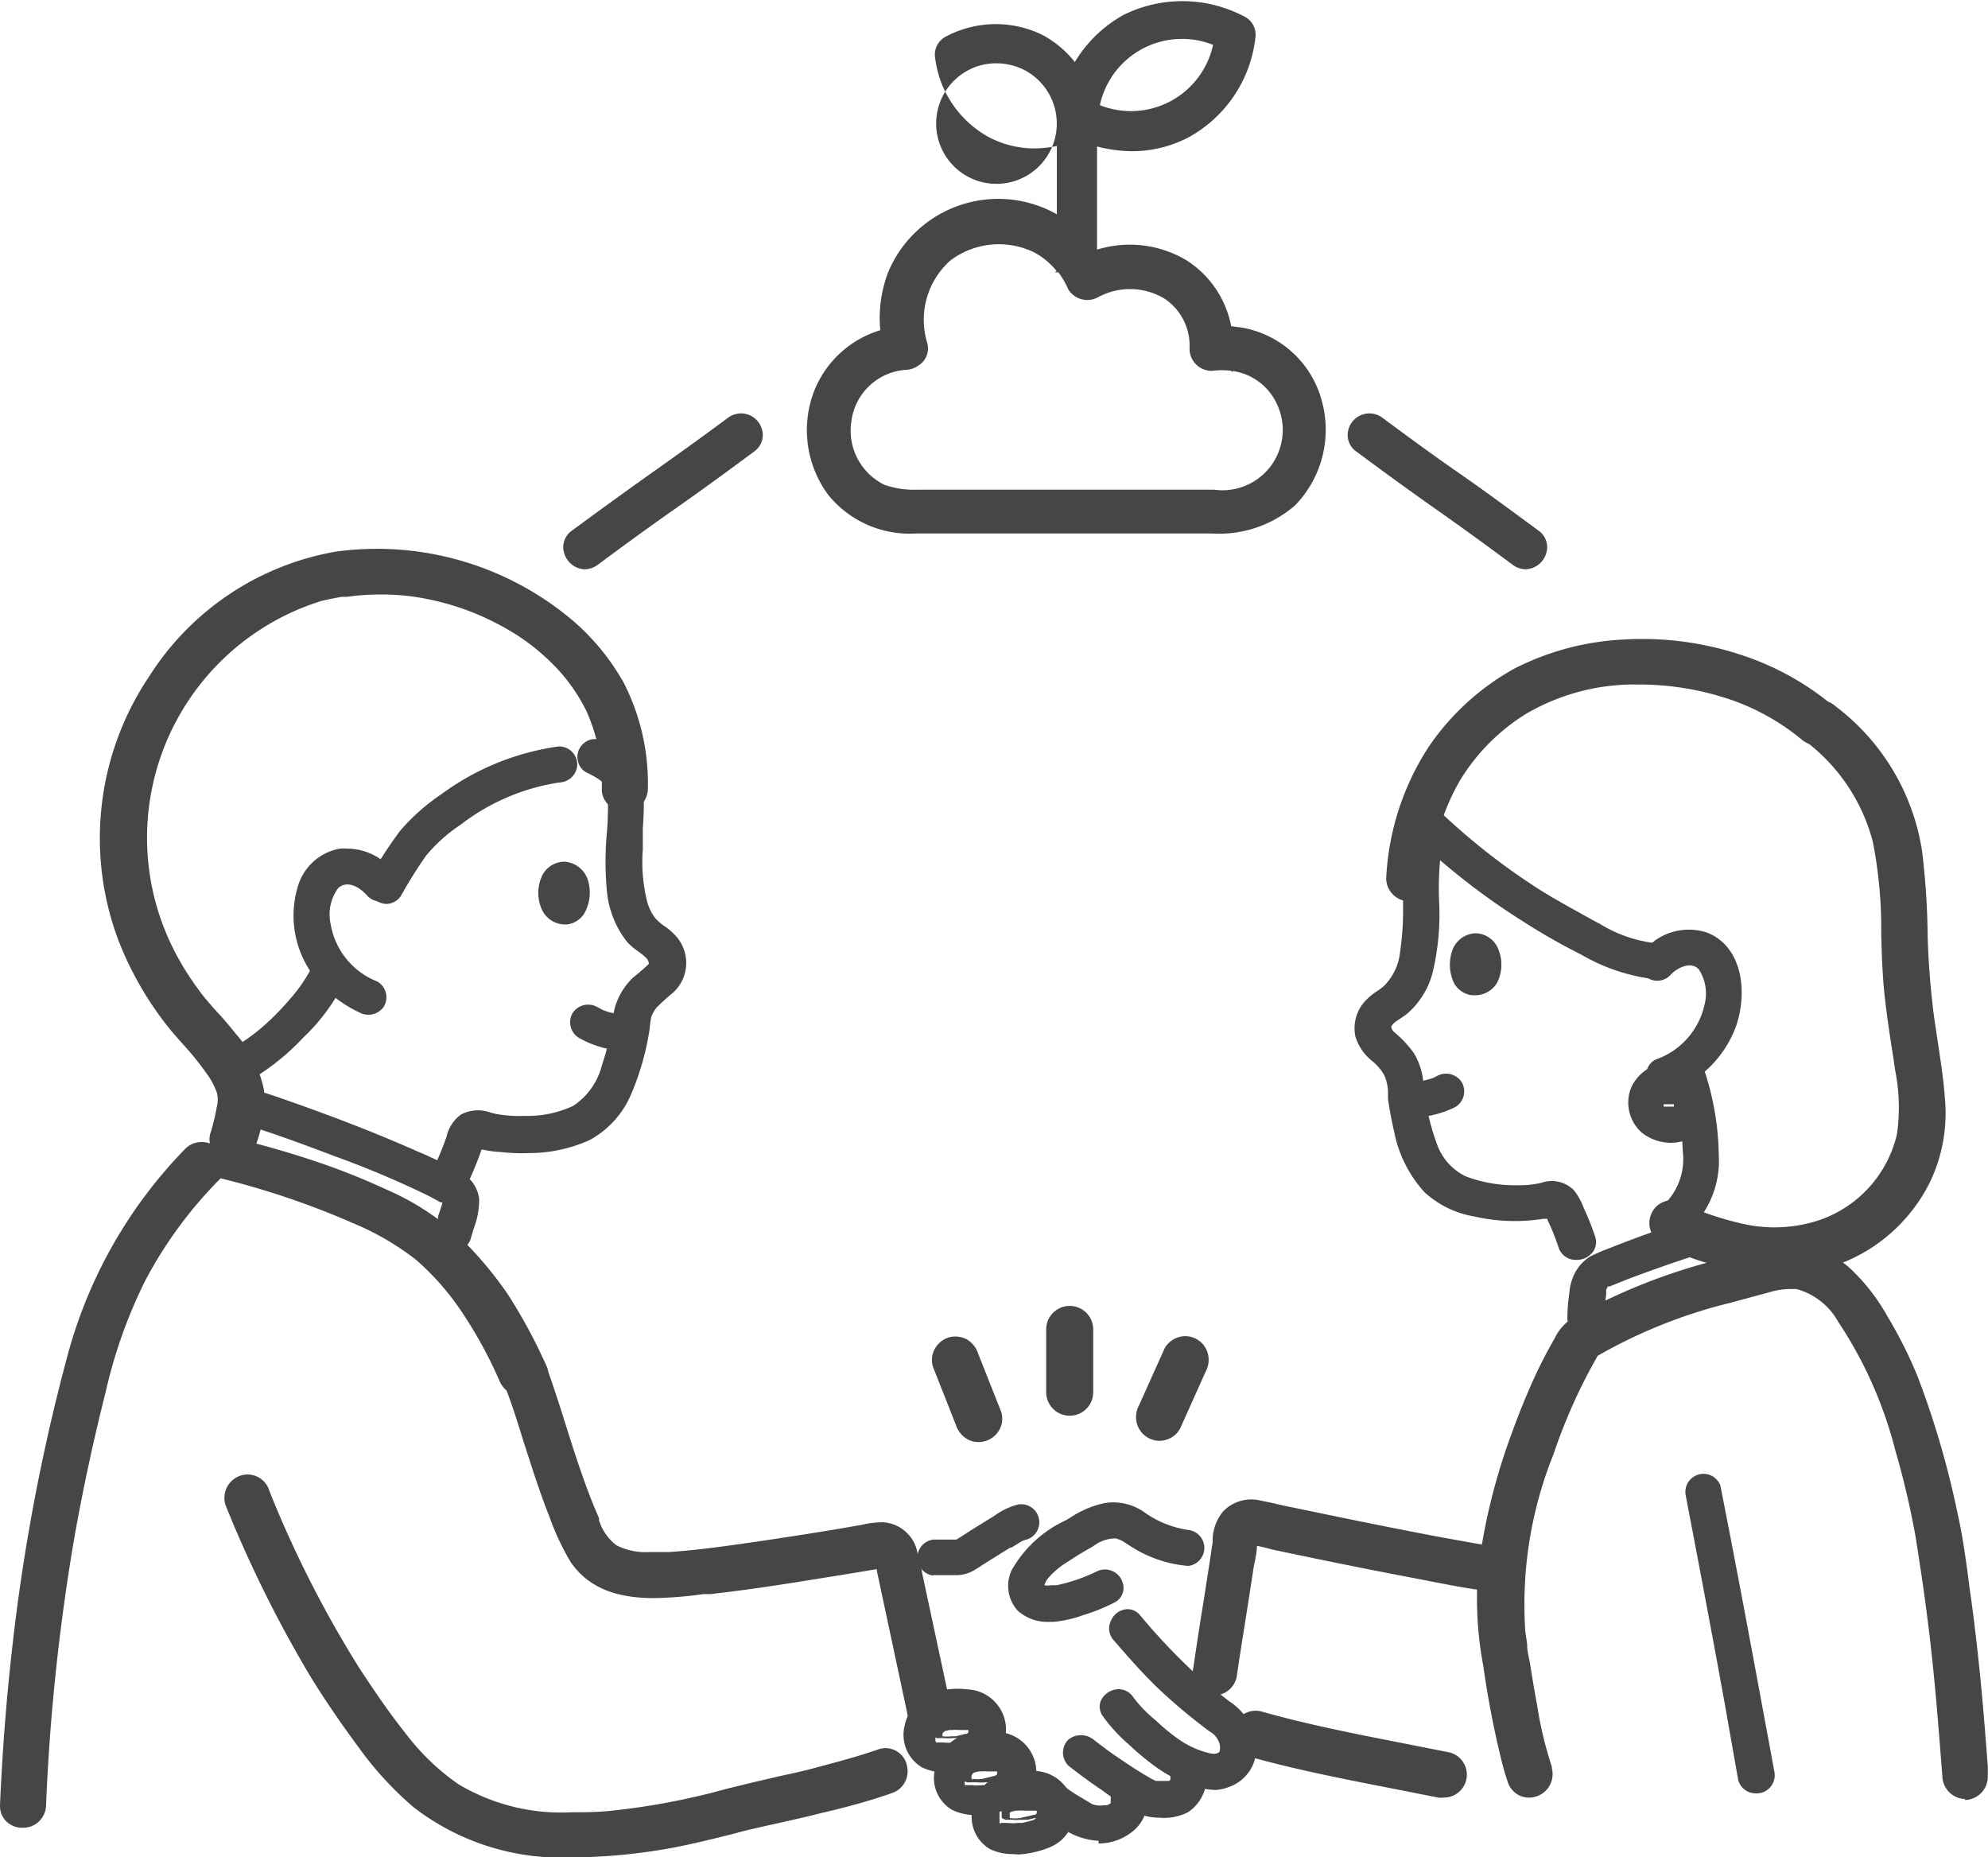 <svg id="分離模式" xmlns="http://www.w3.org/2000/svg" viewBox="0 0 98.87 92.36"><defs><style>.cls-1{fill:#464644;}</style></defs><path class="cls-1" d="M1254.79,4959.92c1.54.46,3,1,4.56,1.61a46.42,46.42,0,0,1,4.76,2.05l.44.24c.09.05.32.14.37.23-.05-.1,0,0,0,0a1.64,1.64,0,0,1-.09.44c-.09.33-.19.66-.27,1a.64.64,0,0,0,1.24.34,6.38,6.38,0,0,0,.4-1.87,1.44,1.44,0,0,0-.83-1.16,19.4,19.4,0,0,0-2-1c-1.85-.82-3.75-1.56-5.65-2.25-.83-.29-1.67-.59-2.52-.85a.65.65,0,0,0-.34,1.25Z" transform="translate(-1242.63 -4904.35)"/><path class="cls-1" d="M1265.19,4966.53h0a1,1,0,0,1-.76-.37.86.86,0,0,1-.14-.75l.12-.46c0-.17.1-.35.14-.52a1.15,1.15,0,0,0,.08-.29l-.09,0-.11-.06-.44-.24a47.14,47.14,0,0,0-4.73-2c-1.37-.52-3-1.13-4.55-1.6a.87.87,0,0,1-.61-1,.86.86,0,0,1,1.1-.73c.89.26,1.77.58,2.53.85,2.15.77,4,1.51,5.67,2.25a20.82,20.82,0,0,1,2.06,1,1.72,1.72,0,0,1,1,1.36,3.91,3.91,0,0,1-.27,1.47c-.05.17-.1.33-.14.48A.82.82,0,0,1,1265.19,4966.53Zm-.07-2.35a1.24,1.24,0,0,1-.09.4c0,.15-.09.33-.13.5s-.09.31-.13.46a.36.36,0,0,0,.06.32.48.48,0,0,0,.36.17h0a.33.33,0,0,0,.34-.27,4.74,4.74,0,0,1,.15-.5,3.85,3.85,0,0,0,.24-1.29,1.21,1.21,0,0,0-.71-1,18.8,18.8,0,0,0-2-1c-1.65-.74-3.5-1.47-5.64-2.24-.75-.27-1.63-.58-2.5-.85a.37.37,0,0,0-.47.33.38.38,0,0,0,.27.44c1.6.48,3.2,1.09,4.58,1.61a46.9,46.9,0,0,1,4.78,2.07l.46.25.08,0a.92.92,0,0,1,.3.18l0,0,0,.06A.25.25,0,0,1,1265.12,4964.18Z" transform="translate(-1242.63 -4904.35)"/><path class="cls-1" d="M1270.48,4941.72a12.42,12.42,0,0,0-5.7,2.32,10.48,10.48,0,0,0-2,1.76,20.62,20.62,0,0,0-1.5,2.3c-.45.71.67,1.35,1.11.65a23.52,23.52,0,0,1,1.28-2,8.59,8.59,0,0,1,1.76-1.59,11.08,11.08,0,0,1,5-2.14.67.67,0,0,0,.65-.65.65.65,0,0,0-.65-.64Z" transform="translate(-1242.63 -4904.35)"/><path class="cls-1" d="M1261.86,4949.3h0a1,1,0,0,1-.83-.48.79.79,0,0,1,0-.85,21.94,21.94,0,0,1,1.51-2.32,10.39,10.39,0,0,1,2.06-1.82,12.8,12.8,0,0,1,5.81-2.36h0a.9.9,0,0,1,.93.89.92.92,0,0,1-.89.9,10.66,10.66,0,0,0-4.91,2.1,7.91,7.91,0,0,0-1.72,1.54,23,23,0,0,0-1.25,2A.89.89,0,0,1,1261.86,4949.3Zm8.62-7.33a12.19,12.19,0,0,0-5.55,2.27,10.34,10.34,0,0,0-2,1.72,22.13,22.13,0,0,0-1.48,2.27.34.34,0,0,0,0,.35.48.48,0,0,0,.4.22h0a.37.37,0,0,0,.32-.18,23.68,23.68,0,0,1,1.28-2,8.71,8.71,0,0,1,1.83-1.66,11.32,11.32,0,0,1,5.16-2.18.43.43,0,0,0,.43-.4A.4.4,0,0,0,1270.48,4942Z" transform="translate(-1242.63 -4904.35)"/><path class="cls-1" d="M1262,4947.82a2.65,2.65,0,0,0-2.44-1,2.4,2.4,0,0,0-1.87,1.7,4.79,4.79,0,0,0,.87,4.4,6,6,0,0,0,2,1.57.66.66,0,0,0,.88-.23.64.64,0,0,0-.23-.88,4,4,0,0,1-2.45-3,2.41,2.41,0,0,1,.45-2c.59-.58,1.4-.1,1.83.42a.65.65,0,0,0,.91,0,.67.67,0,0,0,0-.91Z" transform="translate(-1242.63 -4904.35)"/><path class="cls-1" d="M1260.93,4954.81a.88.88,0,0,1-.44-.12,6.22,6.22,0,0,1-2.12-1.63,5,5,0,0,1-.92-4.65,2.67,2.67,0,0,1,2.08-1.86,2.06,2.06,0,0,1,.35,0,2.93,2.93,0,0,1,2.32,1.14.91.91,0,0,1,0,1.24.93.93,0,0,1-1.27,0c-.35-.42-1-.85-1.48-.42a2.22,2.22,0,0,0-.37,1.82,3.73,3.73,0,0,0,2.32,2.83.91.91,0,0,1,.33,1.23A.92.92,0,0,1,1260.93,4954.81Zm-1-7.78h-.29a2.22,2.22,0,0,0-1.67,1.55,4.51,4.51,0,0,0,.84,4.15,5.8,5.8,0,0,0,2,1.51.41.41,0,0,0,.56-.14.4.4,0,0,0-.14-.53,4.21,4.21,0,0,1-2.58-3.2,2.65,2.65,0,0,1,.52-2.25,1.15,1.15,0,0,1,.81-.33,1.93,1.93,0,0,1,1.39.78.45.45,0,0,0,.54,0,.4.4,0,0,0,0-.56l0,0A2.43,2.43,0,0,0,1259.88,4947Z" transform="translate(-1242.63 -4904.35)"/><path class="cls-1" d="M1271.66,4948.22c.17.52.1,1.73-.84,1.85-1.25,0-1.35-1.43-1-2.13A1,1,0,0,1,1271.66,4948.22Z" transform="translate(-1242.63 -4904.35)"/><path class="cls-1" d="M1270.79,4950.32a1.27,1.27,0,0,1-1.16-.64,2,2,0,0,1,0-1.86,1.25,1.25,0,0,1,1.06-.62,1.31,1.31,0,0,1,1.18.92,2.11,2.11,0,0,1-.18,1.65,1.18,1.18,0,0,1-.86.55Zm-.08-2.62a.73.73,0,0,0-.62.37,1.53,1.53,0,0,0,0,1.37.8.8,0,0,0,.73.38v.25l0-.25a.65.65,0,0,0,.48-.32,1.63,1.63,0,0,0,.13-1.2A.81.81,0,0,0,1270.71,4947.7Z" transform="translate(-1242.63 -4904.35)"/><path class="cls-1" d="M1265.58,4963.15a14.78,14.78,0,0,0,.65-1.54l.18-.5a.5.5,0,0,0,0-.13c0-.13,0,.11,0,.09,0,.15.91.22,1.07.24a9,9,0,0,0,1.47.06,7.2,7.2,0,0,0,2.85-.62,4.44,4.44,0,0,0,2-2.15,13.57,13.57,0,0,0,.9-3.18q0-.33.09-.66a2.12,2.12,0,0,1,.33-.56,10.24,10.24,0,0,1,.85-.76,1.76,1.76,0,0,0,0-2.56c-.29-.3-.67-.47-.94-.79a2.93,2.93,0,0,1-.43-.89,8.41,8.41,0,0,1-.23-2.69,27.88,27.88,0,0,0,0-3.54.65.65,0,0,0-.64-.64.64.64,0,0,0-.64.64c.19,1.9-.22,3.8,0,5.7a4.6,4.6,0,0,0,.94,2.33c.26.31.63.48.91.76a.77.77,0,0,1,.24.43.27.27,0,0,1-.09.24,8,8,0,0,1-.76.66,3.09,3.09,0,0,0-.85,1.39c-.11.41-.14.89-.24,1.34a14.72,14.72,0,0,1-.42,1.58,3.73,3.73,0,0,1-1.54,2.16,5.56,5.56,0,0,1-2.51.53,7,7,0,0,1-1.52-.11c-.55-.11-1-.33-1.54,0a1.6,1.6,0,0,0-.61,1,16.27,16.27,0,0,1-.64,1.55.66.66,0,0,0,.23.88.64.64,0,0,0,.88-.23Z" transform="translate(-1242.63 -4904.35)"/><path class="cls-1" d="M1265,4963.72h0a.89.89,0,0,1-.45-.12.92.92,0,0,1-.33-1.22,14.46,14.46,0,0,0,.62-1.51,1.85,1.85,0,0,1,.72-1.1,1.82,1.82,0,0,1,1.45-.1l.27.07a6.49,6.49,0,0,0,1.46.1,5.29,5.29,0,0,0,2.4-.5,3.41,3.41,0,0,0,1.42-2,13.46,13.46,0,0,0,.42-1.54c0-.2.07-.41.1-.62s.07-.5.13-.73a3.35,3.35,0,0,1,.93-1.51,9.72,9.72,0,0,0,.76-.66.44.44,0,0,0-.15-.31,3.68,3.68,0,0,0-.38-.31,3,3,0,0,1-.55-.47,4.77,4.77,0,0,1-1-2.46,15.67,15.67,0,0,1,0-3.06,17.9,17.9,0,0,0,0-2.64.89.89,0,1,1,1.78,0,16,16,0,0,1,0,2.5c0,.35,0,.7,0,1.06a8.13,8.13,0,0,0,.22,2.61,2.36,2.36,0,0,0,.4.81,2.53,2.53,0,0,0,.45.39,2.73,2.73,0,0,1,.46.38,2,2,0,0,1,0,2.91,10.45,10.45,0,0,0-.84.76,1.65,1.65,0,0,0-.27.47,4.69,4.69,0,0,0-.08.59,13.3,13.3,0,0,1-.92,3.25,4.67,4.67,0,0,1-2.06,2.28,7.32,7.32,0,0,1-3,.65,9.51,9.51,0,0,1-1.5-.06h-.09a7,7,0,0,1-.78-.12,2.77,2.77,0,0,0-.1.26c-.21.57-.43,1.08-.66,1.57A.91.91,0,0,1,1265,4963.72Zm1.29-3.66a.88.88,0,0,0-.47.13,1.43,1.43,0,0,0-.5.81,14.61,14.61,0,0,1-.65,1.61.42.42,0,0,0,.13.56.43.43,0,0,0,.54-.15q.32-.68.63-1.5l.15-.43a.28.28,0,0,1,0-.15c0-.1.09-.25.26-.25a.25.25,0,0,1,.19.09.25.25,0,0,1,.06.17c.11,0,.32.06.7.1h.1a8.51,8.51,0,0,0,1.43.06,7,7,0,0,0,2.76-.59,4.24,4.24,0,0,0,1.82-2,13.06,13.06,0,0,0,.88-3.12,5.73,5.73,0,0,1,.1-.67,2.19,2.19,0,0,1,.37-.66,9.31,9.31,0,0,1,.89-.8,1.53,1.53,0,0,0,0-2.2,4.46,4.46,0,0,0-.39-.32,2.35,2.35,0,0,1-.56-.49,2.71,2.71,0,0,1-.48-1,8.54,8.54,0,0,1-.24-2.76c0-.35,0-.71,0-1.07a15.17,15.17,0,0,0,0-2.43.42.42,0,0,0-.41-.42.4.4,0,0,0-.38.39,18.72,18.72,0,0,1,0,2.7,16.4,16.4,0,0,0,0,3,4.29,4.29,0,0,0,.9,2.2,2.2,2.2,0,0,0,.46.39,4.58,4.58,0,0,1,.42.35,1,1,0,0,1,.31.57.54.54,0,0,1-.16.46,8.44,8.44,0,0,1-.78.68,2.8,2.8,0,0,0-.76,1.26,4.36,4.36,0,0,0-.12.68c0,.21-.07.43-.11.64a14.5,14.5,0,0,1-.43,1.6,3.91,3.91,0,0,1-1.65,2.31,5.9,5.9,0,0,1-2.64.56,7.69,7.69,0,0,1-1.57-.11l-.29-.07A2.68,2.68,0,0,0,1266.32,4960.06Z" transform="translate(-1242.63 -4904.35)"/><path class="cls-1" d="M1258.46,4952.34a6.72,6.72,0,0,1-.73,1.24l-.12.15-.07.09c-.09.12-.19.23-.29.34s-.4.45-.61.67a10.4,10.4,0,0,1-2.68,2.07.64.64,0,1,0,.65,1.11h0a11.8,11.8,0,0,0,2.94-2.27,9.41,9.41,0,0,0,2-2.75.64.64,0,1,0-1.11-.65Z" transform="translate(-1242.63 -4904.35)"/><path class="cls-1" d="M1254.28,4958.35a.9.9,0,0,1-.45-1.67,10.19,10.19,0,0,0,2.63-2q.32-.33.6-.66c.1-.11.19-.22.28-.34l.05-.06,0,0h0l.1-.13a7.21,7.21,0,0,0,.73-1.21.89.89,0,1,1,1.55.87,9.69,9.69,0,0,1-2.06,2.8,11.88,11.88,0,0,1-3,2.32A.87.87,0,0,1,1254.28,4958.35Zm3.51-4.44-.06.07-.29.35c-.2.23-.41.45-.62.67a10.65,10.65,0,0,1-2.74,2.12.39.39,0,0,0-.14.53.4.4,0,0,0,.54.14,11.84,11.84,0,0,0,2.89-2.22,9.46,9.46,0,0,0,2-2.68.41.41,0,0,0-.13-.57.42.42,0,0,0-.53.15,7.75,7.75,0,0,1-.75,1.26l-.12.15h0Z" transform="translate(-1242.63 -4904.35)"/><path class="cls-1" d="M1273.88,4955.08a4.53,4.53,0,0,1-.53-.05l.17,0a4.25,4.25,0,0,1-1.06-.28l.15.07a2.32,2.32,0,0,1-.41-.22.65.65,0,0,0-.65,1.12,4.86,4.86,0,0,0,2.33.62.64.64,0,0,0,.64-.64.65.65,0,0,0-.64-.65Z" transform="translate(-1242.63 -4904.35)"/><path class="cls-1" d="M1273.88,4956.62h0a5.06,5.06,0,0,1-2.46-.66.91.91,0,0,1-.32-1.22.92.92,0,0,1,1.22-.32l.3.16a3.86,3.86,0,0,0,.81.21l.46,0a.9.9,0,0,1,.88.89.89.89,0,0,1-.89.9Zm-2-1.82a.39.39,0,0,0-.35.19.4.4,0,0,0,.15.54,4.55,4.55,0,0,0,2.2.59.39.39,0,0,0,.39-.4.41.41,0,0,0-.4-.39l-.34,0h0l-.09,0h-.13a5.78,5.78,0,0,1-.69-.17l-.07,0-.15-.07-.06,0-.24-.14A.53.53,0,0,0,1271.88,4954.8Z" transform="translate(-1242.63 -4904.35)"/><path class="cls-1" d="M1274.16,4942.63a4.1,4.1,0,0,0-1.6-1.23.48.48,0,0,0-.24-.07.43.43,0,0,0-.25,0,.63.63,0,0,0-.45.79.62.62,0,0,0,.29.38,3.56,3.56,0,0,1,.82.49l-.13-.1a3.47,3.47,0,0,1,.64.63.63.63,0,0,0,.46.19.66.66,0,0,0,.46-.19.63.63,0,0,0,.18-.45l0-.17a.64.64,0,0,0-.16-.29Z" transform="translate(-1242.63 -4904.35)"/><path class="cls-1" d="M1273.7,4944a.88.88,0,0,1-.63-.26,3.53,3.53,0,0,0-.58-.58,4.14,4.14,0,0,0-.68-.39.81.81,0,0,1-.43-.55.85.85,0,0,1,.09-.68.9.9,0,0,1,.53-.41.69.69,0,0,1,.38,0,.76.76,0,0,1,.32.11,4.44,4.44,0,0,1,1.64,1.26.94.94,0,0,1,.22.39l0,.21a.88.88,0,0,1-.26.66.86.86,0,0,1-.63.26Zm-.83-1.18a4,4,0,0,1,.57.59.41.41,0,0,0,.26.09v0a.38.38,0,0,0,.39-.39l0-.14a.51.51,0,0,0-.08-.13l0,0a3.87,3.87,0,0,0-1.5-1.15.29.29,0,0,0-.14-.05l-.1-.27v.25l-.07,0a.39.39,0,0,0-.29.48.36.36,0,0,0,.18.24,3.8,3.8,0,0,1,.68.37l0,0,.09.06Z" transform="translate(-1242.63 -4904.35)"/><path class="cls-1" d="M1274.38,4943.58a10.5,10.5,0,0,0-1.12-5,11.12,11.12,0,0,0-2.43-3,14.41,14.41,0,0,0-11.39-3.31,13.28,13.28,0,0,0-8.94,6,13.92,13.92,0,0,0-1.45,12.76,15.8,15.8,0,0,0,2.41,4.15c.6.74,1.29,1.42,1.83,2.21a4.41,4.41,0,0,1,.63,1.17,2,2,0,0,1,0,1c-.08.44-.19.86-.31,1.29-.25.79,1,1.13,1.24.34a6.13,6.13,0,0,0,.38-2.46,5.68,5.68,0,0,0-1.32-2.58c-.55-.69-1.17-1.32-1.71-2l-.08-.1-.14-.2c-.1-.13-.19-.27-.29-.41-.21-.31-.41-.64-.6-1a12.83,12.83,0,0,1,7.38-18.63c.32-.08.64-.15,1-.2l.22,0h.07l.45-.05a13.74,13.74,0,0,1,2.72,0,13.42,13.42,0,0,1,5.89,2.18,11.39,11.39,0,0,1,1.87,1.59,9,9,0,0,1,1.1,1.37,9.84,9.84,0,0,1,.5.9,10.19,10.19,0,0,1,.73,2.49,11.42,11.42,0,0,1,.07,1.55.65.65,0,0,0,1.29,0Z" transform="translate(-1242.63 -4904.35)"/><path class="cls-1" d="M1254.27,4962.1a1.21,1.21,0,0,1-1-.47,1,1,0,0,1-.15-1,10.46,10.46,0,0,0,.29-1.23,1.39,1.39,0,0,0,0-.73,3.83,3.83,0,0,0-.55-1,14.16,14.16,0,0,0-1.11-1.37c-.24-.27-.48-.54-.71-.82a16.58,16.58,0,0,1-2.49-4.29,14.42,14.42,0,0,1,1.51-13.22,13.78,13.78,0,0,1,9.28-6.19,15.08,15.08,0,0,1,11.79,3.44,11.45,11.45,0,0,1,2.54,3.12,11,11,0,0,1,1.18,5.24,1.12,1.12,0,0,1-1.15,1.11,1.18,1.18,0,0,1-.83-.34,1.06,1.06,0,0,1-.31-.79,10.41,10.41,0,0,0-.07-1.49,9.44,9.44,0,0,0-.69-2.35,8.45,8.45,0,0,0-.46-.82,8.72,8.72,0,0,0-1-1.3,10.89,10.89,0,0,0-1.79-1.53,13,13,0,0,0-5.67-2.09,12.65,12.65,0,0,0-2.61,0l-.41.05-.23,0c-.38.06-.69.13-1,.2a12.33,12.33,0,0,0-7.06,17.9c.18.32.37.63.58.93.09.14.18.27.28.4l.2.28h0c.28.35.57.69.86,1s.58.66.85,1a6,6,0,0,1,1.42,2.82,6.38,6.38,0,0,1-.39,2.68A1.13,1.13,0,0,1,1254.27,4962.1Zm7.17-29.44a13.7,13.7,0,0,0-1.93.13,12.8,12.8,0,0,0-8.59,5.76,13.38,13.38,0,0,0-1.4,12.3,15,15,0,0,0,2.33,4c.22.27.45.53.68.79a16.92,16.92,0,0,1,1.18,1.45,5.11,5.11,0,0,1,.68,1.29,2.38,2.38,0,0,1,0,1.24,9.59,9.59,0,0,1-.32,1.31c0,.12.09.15.16.15s.11-.05.13-.1a5.53,5.53,0,0,0,.36-2.24,5.09,5.09,0,0,0-1.22-2.34c-.26-.33-.53-.64-.81-1s-.59-.68-.87-1v0l-.24-.32c-.11-.15-.21-.29-.3-.43-.22-.32-.43-.66-.62-1a13.31,13.31,0,0,1,7.69-19.35c.33-.09.66-.16,1-.22l.23,0h.11l.43,0a13.3,13.3,0,0,1,2.82,0,13.89,13.89,0,0,1,6.12,2.25,12.54,12.54,0,0,1,2,1.67,8.92,8.92,0,0,1,1.14,1.44,10,10,0,0,1,.54.95,10.29,10.29,0,0,1,.77,2.63,12.87,12.87,0,0,1,.08,1.64c0,.1.08.12.14.12s.15-.09.15-.13a10,10,0,0,0-1.07-4.75,10.34,10.34,0,0,0-2.31-2.84A13.85,13.85,0,0,0,1261.44,4932.66Z" transform="translate(-1242.63 -4904.35)"/><path class="cls-1" d="M1252.22,4961.8a22.89,22.89,0,0,0-5.75,10.08,97,97,0,0,0-2.76,14.71c-.29,2.5-.47,5-.58,7.53,0,.83,1.25.83,1.29,0a103.31,103.31,0,0,1,1.41-13.35c.43-2.46,1-4.91,1.57-7.34a25.34,25.34,0,0,1,2-5.61,21.77,21.77,0,0,1,3.73-5.11c.58-.59-.33-1.5-.91-.91Z" transform="translate(-1242.63 -4904.35)"/><path class="cls-1" d="M1243.75,4995.24h0a1.14,1.14,0,0,1-.83-.34,1.09,1.09,0,0,1-.29-.8c.12-2.68.31-5.15.58-7.56a97.6,97.6,0,0,1,2.78-14.79,23.39,23.39,0,0,1,5.88-10.3,1.16,1.16,0,0,1,1.86.4,1.08,1.08,0,0,1-.24,1.21,21.12,21.12,0,0,0-3.65,5,24.54,24.54,0,0,0-1.95,5.49c-.61,2.41-1.14,4.87-1.57,7.31a104,104,0,0,0-1.4,13.28A1.14,1.14,0,0,1,1243.75,4995.24Zm8.9-33.13a22.13,22.13,0,0,0-5.69,9.9,96.88,96.88,0,0,0-2.76,14.64c-.27,2.39-.45,4.84-.57,7.49,0,.08.06.1.12.1s.17-.05.17-.14a104.06,104.06,0,0,1,1.42-13.41c.43-2.47,1-5,1.58-7.39a25.89,25.89,0,0,1,2-5.71,22.35,22.35,0,0,1,3.83-5.23s0-.08,0-.12A.2.2,0,0,0,1252.65,4962.11Z" transform="translate(-1242.63 -4904.35)"/><path class="cls-1" d="M1319.3,4992.39a20.83,20.83,0,0,1-.77-3.21c-.13-.66-.24-1.32-.35-2,0-.3-.09-.61-.14-.92s-.06-.43-.09-.72a20,20,0,0,1,1.42-9,27.34,27.34,0,0,1,2.37-5.23l-.23.23a24.7,24.7,0,0,1,6.93-2.84c.63-.18,1.27-.35,1.91-.51a4,4,0,0,1,1.65-.19,3.87,3.87,0,0,1,2.41,1.84,21.47,21.47,0,0,1,2.92,6.58,42.62,42.62,0,0,1,1,4.33c.22,1.32.42,2.66.59,4,.34,2.65.55,5.3.75,8a.66.66,0,0,0,.65.64.64.64,0,0,0,.64-.64c-.16-2-.31-4.08-.54-6.12-.11-1.08-.25-2.15-.4-3.23-.17-1.24-.32-2.5-.6-3.72a43.82,43.82,0,0,0-2-6.75A20.48,20.48,0,0,0,1336,4970a9.34,9.34,0,0,0-1.74-2.26,4.11,4.11,0,0,0-3.1-1,20.13,20.13,0,0,0-3.32.82,29.76,29.76,0,0,0-6.28,2.45l-.59.36a2,2,0,0,0-.65.78c-.3.52-.58,1.05-.84,1.6a31.2,31.2,0,0,0-1.22,3,30.72,30.72,0,0,0-1.69,6.81,17.47,17.47,0,0,0,.27,4.62,43.2,43.2,0,0,0,.94,4.82q.11.42.24.81a.67.67,0,0,0,.8.45.65.65,0,0,0,.45-.79Z" transform="translate(-1242.63 -4904.35)"/><path class="cls-1" d="M1340.36,4993.81h0a1.16,1.16,0,0,1-1.13-1.13c-.2-2.56-.4-5.23-.75-7.9-.15-1.24-.35-2.54-.58-4a40.85,40.85,0,0,0-1-4.27,20.82,20.82,0,0,0-2.85-6.43,3.39,3.39,0,0,0-2.08-1.63l-.31,0a3.78,3.78,0,0,0-1.1.18l-1.93.52a25.22,25.22,0,0,0-6.54,2.62,27.28,27.28,0,0,0-2.2,4.9,20,20,0,0,0-1.4,8.82l.09.62c0,.39.1.7.15,1,.1.65.21,1.31.34,2a19.17,19.17,0,0,0,.74,3.1l0,.08a1.16,1.16,0,0,1-.8,1.4,1.11,1.11,0,0,1-1.41-.78c-.09-.25-.17-.54-.25-.83a47.24,47.24,0,0,1-.95-4.88,18,18,0,0,1-.26-4.75,30.34,30.34,0,0,1,1.71-6.92c.36-1,.77-2,1.24-3,.27-.56.56-1.11.86-1.63a2.39,2.39,0,0,1,.78-.93c.23-.15.44-.27.65-.39a29.21,29.21,0,0,1,6.38-2.5l.59-.17a15,15,0,0,1,2.82-.66,2.88,2.88,0,0,1,.41,0,4.57,4.57,0,0,1,3.07,1.18,9.9,9.9,0,0,1,1.85,2.38,21.85,21.85,0,0,1,1.48,2.94,43.91,43.91,0,0,1,2,6.83c.23,1,.37,2,.51,3l.09.72c.16,1.08.29,2.16.41,3.25.21,1.88.36,3.79.5,5.64l0,.49a1.16,1.16,0,0,1-1.14,1.18Zm-8.75-26.36a3,3,0,0,1,.43,0,4.29,4.29,0,0,1,2.78,2.05,21.89,21.89,0,0,1,3,6.72,39.91,39.91,0,0,1,1,4.38c.24,1.46.44,2.77.6,4,.34,2.69.55,5.38.75,8a.16.16,0,0,0,.15.18.15.15,0,0,0,.14-.15l0-.44c-.14-1.84-.29-3.75-.49-5.61-.12-1.08-.25-2.15-.41-3.22l-.1-.73a29.26,29.26,0,0,0-.49-2.95A41.39,41.39,0,0,0,1337,4973a19.83,19.83,0,0,0-1.41-2.8,9,9,0,0,0-1.67-2.16,3.6,3.6,0,0,0-2.71-.9,15.05,15.05,0,0,0-2.62.62l-.6.18a28.69,28.69,0,0,0-6.17,2.41c-.2.11-.39.22-.57.34a1.53,1.53,0,0,0-.46.57c-.31.54-.59,1.06-.85,1.6a28.86,28.86,0,0,0-1.19,2.95,29.23,29.23,0,0,0-1.67,6.7,17.2,17.2,0,0,0,.26,4.49,44.66,44.66,0,0,0,.93,4.77c.07.25.14.51.23.76a.19.19,0,0,0,.17.14.16.16,0,0,0,.13-.16,20.76,20.76,0,0,1-.8-3.29c-.12-.65-.23-1.31-.34-2,0-.31-.1-.62-.14-.93l-.1-.73a20.7,20.7,0,0,1,1.45-9.26,28.09,28.09,0,0,1,2.11-4.8.5.5,0,0,1,.15-.39l.23-.23a.53.53,0,0,1,.34-.15,27.31,27.31,0,0,1,6.57-2.59c.64-.18,1.28-.35,1.93-.51A4.16,4.16,0,0,1,1331.61,4967.45Z" transform="translate(-1242.63 -4904.35)"/><path class="cls-1" d="M1326.74,4965.25c-1.31.43-2.63.88-3.91,1.39-.34.12-.67.26-1,.41a1.93,1.93,0,0,0-.65.71,2.42,2.42,0,0,0-.25.92,9.24,9.24,0,0,0-.1,1.18.65.65,0,0,0,1.29,0,7.71,7.71,0,0,1,.08-1.07l0-.18c0-.07,0-.2,0-.07,0-.13-.07.11,0,0a1.62,1.62,0,0,1,.1-.18l0-.06s.15-.14.08-.09.07,0,.08,0l.13-.06.88-.35c1.16-.45,2.34-.85,3.52-1.24a.64.64,0,1,0-.34-1.24Z" transform="translate(-1242.63 -4904.35)"/><path class="cls-1" d="M1321.47,4970.73a.89.89,0,0,1-.65-.26.84.84,0,0,1-.24-.61,9.87,9.87,0,0,1,.1-1.22,2.59,2.59,0,0,1,.28-1,2.18,2.18,0,0,1,.74-.8,9.6,9.6,0,0,1,1-.43c1.32-.53,2.67-1,3.92-1.4h0a.89.89,0,0,1,.45,1.73c-1,.32-2.25.75-3.51,1.23l-.87.35h0l-.11,0h0l0,0,0,.05a.75.75,0,0,0-.07.12h0l0,.24a9.29,9.29,0,0,0-.08,1A.87.87,0,0,1,1321.47,4970.73Zm5.32-5.24c-1.24.41-2.56.87-3.87,1.38a9.24,9.24,0,0,0-1,.41,1.63,1.63,0,0,0-.53.6,1.89,1.89,0,0,0-.23.81,9.56,9.56,0,0,0-.1,1.17.36.36,0,0,0,.09.26.42.42,0,0,0,.3.11.37.37,0,0,0,.4-.37,8.29,8.29,0,0,1,.09-1.1v-.14s0-.05,0-.07a.29.29,0,0,1,.08-.19l.1-.18a.42.42,0,0,1,.06-.08l0-.05a.34.34,0,0,1,.08-.09l.11-.05h0l.08,0h0l.89-.35c1.28-.49,2.56-.93,3.54-1.25a.41.41,0,0,0,.28-.49.39.39,0,0,0-.48-.27Z" transform="translate(-1242.63 -4904.35)"/><path class="cls-1" d="M1326.69,4978.63c.69,3.56,1.37,7.12,2,10.69.21,1.16.42,2.32.62,3.49a.64.64,0,0,0,1.24-.34c-.63-3.57-1.27-7.14-2-10.7-.22-1.16-.44-2.32-.67-3.48a.64.64,0,1,0-1.24.34Z" transform="translate(-1242.63 -4904.35)"/><path class="cls-1" d="M1329.94,4993.53a.9.9,0,0,1-.86-.65c-.21-1.19-.42-2.36-.62-3.52-.56-3.1-1.18-6.39-2-10.68a.9.9,0,0,1,1.73-.46c.23,1.18.46,2.34.68,3.5.59,3.07,1.2,6.37,2,10.7a.91.91,0,0,1-.63,1.08A1,1,0,0,1,1329.94,4993.53Zm-2.64-15.46h-.1a.41.41,0,0,0-.27.49c.84,4.28,1.46,7.57,2,10.7.21,1.17.41,2.33.62,3.5a.39.39,0,0,0,.75-.24c-.77-4.35-1.37-7.65-2-10.71-.22-1.16-.45-2.32-.68-3.48A.39.39,0,0,0,1327.3,4978.07Z" transform="translate(-1242.63 -4904.35)"/><path class="cls-1" d="M1303.71,4987.69c.26-1.81.56-3.61.84-5.42l.18-1.22c0-.2,0-.4.18-.39a8.56,8.56,0,0,1,1.14.25q3.79.81,7.61,1.53c1,.2,2.09.41,3.15.54a.64.64,0,0,0,.64-.64.65.65,0,0,0-.64-.65c-.18,0,.13,0,0,0l-.26,0-.63-.11-1.66-.3q-2.07-.39-4.14-.81l-3.73-.77c-.38-.08-.76-.18-1.15-.25a1.4,1.4,0,0,0-1.35.41,2.11,2.11,0,0,0-.4,1.24c-.31,2.1-.67,4.19-1,6.28a.68.68,0,0,0,.45.8.66.66,0,0,0,.8-.45Z" transform="translate(-1242.63 -4904.35)"/><path class="cls-1" d="M1303.08,4988.66a.92.92,0,0,1-.29,0,1.17,1.17,0,0,1-.81-1.39c.14-.95.29-1.95.45-2.94s.35-2.2.51-3.3l0-.17a2.31,2.31,0,0,1,.51-1.34,1.94,1.94,0,0,1,1.83-.56l.67.14.47.11,3.73.77c1.38.28,2.75.55,4.13.81l1.66.3.62.1.18,0h0a1.15,1.15,0,0,1,0,2.29c-1-.11-1.9-.29-2.79-.46l-.45-.09c-2.56-.48-5.12-1-7.62-1.53-.25-.07-.49-.13-.74-.18,0,.38-.11.75-.17,1.13l-.36,2.32c-.16,1-.33,2.06-.48,3.09A1.16,1.16,0,0,1,1303.08,4988.66Zm1.79-8.79a.92.92,0,0,0-.66.29,1.42,1.42,0,0,0-.25.79l0,.18c-.16,1.11-.34,2.21-.51,3.32s-.32,2-.46,3a.18.18,0,0,0,.1.24h0a.16.16,0,0,0,.15-.11c.14-1,.3-2,.46-3,.12-.78.25-1.55.36-2.32.07-.41.13-.82.19-1.23,0-.74.47-.81.65-.81a9.38,9.38,0,0,1,1.31.27c2.45.52,5,1,7.55,1.52l.46.09c.87.16,1.77.34,2.66.44a.17.17,0,0,0,.08-.15.14.14,0,0,0-.12-.13l-.14,0h0l-.26,0-.65-.11-1.66-.3c-1.38-.26-2.77-.53-4.15-.81l-3.73-.77-.49-.11-.65-.14Z" transform="translate(-1242.63 -4904.35)"/><path class="cls-1" d="M1304.89,4991.19c3.08.86,6.25,1.39,9.39,2a.64.64,0,0,0,.34-1.24c-3.13-.64-6.3-1.17-9.39-2a.64.64,0,0,0-.34,1.24Z" transform="translate(-1242.63 -4904.35)"/><path class="cls-1" d="M1314.44,4993.74h0a1.33,1.33,0,0,1-.28,0l-2.28-.45c-2.35-.46-4.78-.93-7.13-1.59a1.11,1.11,0,0,1-.8-1.24,1.13,1.13,0,0,1,1.42-1c2.3.65,4.7,1.12,7,1.57l2.33.46a1.14,1.14,0,0,1-.28,2.25Zm-9.36-3.31a.14.14,0,0,0-.14.13c0,.12,0,.13.08.15,2.31.64,4.72,1.11,7,1.56l2.31.46h.06a.16.16,0,0,0,.15-.11.15.15,0,0,0-.1-.17l-2.29-.45c-2.34-.46-4.76-.93-7.1-1.58Z" transform="translate(-1242.63 -4904.35)"/><path class="cls-1" d="M1315.08,4951.73c-.19.5-.17,1.69.75,1.86,1.22.07,1.39-1.36,1-2.06A1,1,0,0,0,1315.08,4951.73Z" transform="translate(-1242.63 -4904.35)"/><path class="cls-1" d="M1315.92,4953.84h-.11a1.2,1.2,0,0,1-.86-.59,2.12,2.12,0,0,1-.1-1.61,1.27,1.27,0,0,1,1.16-.88,1.23,1.23,0,0,1,1.07.65,2,2,0,0,1,0,1.82A1.27,1.27,0,0,1,1315.92,4953.84Zm.09-2.58c-.29,0-.53.2-.7.57a1.57,1.57,0,0,0,.08,1.17.67.67,0,0,0,.48.34h.05a.75.75,0,0,0,.69-.37,1.46,1.46,0,0,0,0-1.32A.71.71,0,0,0,1316,4951.26Z" transform="translate(-1242.63 -4904.35)"/><path class="cls-1" d="M1312.55,4959.67a4.8,4.8,0,0,0,2.33-.53.64.64,0,1,0-.65-1.11h0a2.09,2.09,0,0,1-.3.14l.16-.06a3.78,3.78,0,0,1-.92.24l.17,0a6.84,6.84,0,0,1-.79.05.65.65,0,0,0,0,1.29Z" transform="translate(-1242.63 -4904.35)"/><path class="cls-1" d="M1312.71,4959.92h-.16a.9.9,0,0,1,0-1.79,4.68,4.68,0,0,0,.66,0,4.35,4.35,0,0,0,.71-.18l.19-.1a.93.93,0,0,1,1.22.32.91.91,0,0,1-.32,1.23A5,5,0,0,1,1312.71,4959.92Zm.47-1.32q-.3,0-.63,0a.39.39,0,0,0-.39.39.4.4,0,0,0,.39.4h.16a4.51,4.51,0,0,0,2.06-.5.4.4,0,0,0,.13-.53.41.41,0,0,0-.54-.15l-.11.07-.06,0-.16.06-.07,0a3.05,3.05,0,0,1-.54.14h-.24Z" transform="translate(-1242.63 -4904.35)"/><path class="cls-1" d="M1321.6,4966a14.61,14.61,0,0,0-.56-1.43,2.8,2.8,0,0,0-.44-.79,1.36,1.36,0,0,0-1.39-.29,4.82,4.82,0,0,1-1.26.13,7.37,7.37,0,0,1-2.67-.47,3.09,3.09,0,0,1-1.54-1.75,12.42,12.42,0,0,1-.69-3.07,2.92,2.92,0,0,0-.44-1.38,5,5,0,0,0-.88-1,1.14,1.14,0,0,1-.27-.31.3.3,0,0,1,0-.26c.13-.35.53-.5.8-.71a3.76,3.76,0,0,0,1.26-2c.56-2,.11-4,.41-6a.67.67,0,0,0-.45-.79.65.65,0,0,0-.8.45,13.85,13.85,0,0,0-.15,1.58c0,.52,0,1.05,0,1.57a14,14,0,0,1-.16,2.34,3,3,0,0,1-.89,1.84,5.53,5.53,0,0,0-1,.82,1.77,1.77,0,0,0-.34,1.44c.2.84,1.08,1.16,1.44,1.9a4.19,4.19,0,0,1,.23,1.23,14.75,14.75,0,0,0,.31,1.61,6,6,0,0,0,1.43,2.86,4.66,4.66,0,0,0,2.34,1.15,8.74,8.74,0,0,0,3.34.11,2.33,2.33,0,0,0,.36-.08c.17-.05,0,0,0-.05s0,.08,0,.11l.09.17a11.35,11.35,0,0,1,.56,1.4c.26.79,1.5.45,1.24-.34Z" transform="translate(-1242.63 -4904.35)"/><path class="cls-1" d="M1321,4967h0a.89.89,0,0,1-.86-.62,10.59,10.59,0,0,0-.55-1.37l0-.05-.22,0a9,9,0,0,1-3.43-.12,4.83,4.83,0,0,1-2.46-1.2,6.2,6.2,0,0,1-1.51-3c-.13-.55-.23-1.1-.31-1.64,0-.11,0-.23,0-.35a2.23,2.23,0,0,0-.17-.8,2.4,2.4,0,0,0-.62-.74,2.51,2.51,0,0,1-.83-1.21,2,2,0,0,1,.38-1.65,2.93,2.93,0,0,1,.71-.62,3.81,3.81,0,0,0,.32-.24,2.8,2.8,0,0,0,.81-1.69,14.52,14.52,0,0,0,.15-2.29c0-.24,0-.47,0-.7s0-.6,0-.89c0-.54.08-1.08.16-1.61a.91.91,0,0,1,1.1-.66.93.93,0,0,1,.63,1.1,16,16,0,0,0-.1,2.5,12.38,12.38,0,0,1-.31,3.52,4,4,0,0,1-1.34,2.14l-.28.19c-.19.13-.38.24-.45.41a.46.46,0,0,0,.19.3,5.52,5.52,0,0,1,.93,1,3.35,3.35,0,0,1,.48,1.52,11.78,11.78,0,0,0,.67,3,2.82,2.82,0,0,0,1.42,1.61,6.84,6.84,0,0,0,2.42.45h.28a4.81,4.81,0,0,0,1.07-.12,1.56,1.56,0,0,1,1.62.36,3.07,3.07,0,0,1,.49.88,12.91,12.91,0,0,1,.57,1.43.82.82,0,0,1-.1.75A1,1,0,0,1,1321,4967Zm-1-2.31,0,.1a11.58,11.58,0,0,1,.58,1.43.38.38,0,0,0,.38.28.46.46,0,0,0,.35-.16.35.35,0,0,0,0-.3,13.18,13.18,0,0,0-.56-1.4,2.43,2.43,0,0,0-.41-.74,1.07,1.07,0,0,0-1.13-.2,5.84,5.84,0,0,1-1.18.13h-.28a7.33,7.33,0,0,1-2.62-.49,3.32,3.32,0,0,1-1.69-1.9,11.92,11.92,0,0,1-.69-3.13,3.06,3.06,0,0,0-.41-1.28,5,5,0,0,0-.83-.89,1.35,1.35,0,0,1-.33-.38.55.55,0,0,1,0-.5,1.35,1.35,0,0,1,.64-.63,1.88,1.88,0,0,0,.23-.16,3.58,3.58,0,0,0,1.17-1.88,11.9,11.9,0,0,0,.29-3.38,16.34,16.34,0,0,1,.11-2.61.41.41,0,0,0-.28-.51l-.09,0a.41.41,0,0,0-.39.3,14.29,14.29,0,0,0-.14,1.52c0,.28,0,.56,0,.85s0,.48,0,.72a14.45,14.45,0,0,1-.16,2.37,3.33,3.33,0,0,1-1,2l-.36.26a2.64,2.64,0,0,0-.59.51,1.54,1.54,0,0,0-.3,1.24,2.07,2.07,0,0,0,.7.95,3,3,0,0,1,.72.89,2.59,2.59,0,0,1,.22,1c0,.11,0,.21,0,.32a14.81,14.81,0,0,0,.3,1.59,5.64,5.64,0,0,0,1.37,2.75,4.3,4.3,0,0,0,2.2,1.07,8.35,8.35,0,0,0,3.26.11l.2,0v0a.24.24,0,0,1,.37,0,.25.25,0,0,1,.16.22S1320,4964.67,1320,4964.68Z" transform="translate(-1242.63 -4904.35)"/><path class="cls-1" d="M1313.35,4948a11.64,11.64,0,0,1,1.53-5.11,10.62,10.62,0,0,1,3.47-3.49,12.59,12.59,0,0,1,9.93-.93,11.91,11.91,0,0,1,4.27,2.24.67.67,0,0,0,.91,0,.65.65,0,0,0,0-.91,13.49,13.49,0,0,0-4.23-2.38,15.19,15.19,0,0,0-5.79-.8,12.75,12.75,0,0,0-5.24,1.38,11.83,11.83,0,0,0-4.1,3.73,12.59,12.59,0,0,0-2,6.27.64.64,0,0,0,.64.64.65.65,0,0,0,.64-.64Z" transform="translate(-1242.63 -4904.35)"/><path class="cls-1" d="M1312.71,4949.17h0a1.15,1.15,0,0,1-1.14-1.14,13.12,13.12,0,0,1,2.12-6.55,12.44,12.44,0,0,1,4.27-3.89,13.39,13.39,0,0,1,5.45-1.44,15.65,15.65,0,0,1,6,.83,13.7,13.7,0,0,1,4.39,2.47,1.16,1.16,0,0,1,0,1.64,1.18,1.18,0,0,1-1.61,0,11.34,11.34,0,0,0-4.07-2.13,14.08,14.08,0,0,0-4-.57,10.66,10.66,0,0,0-5.58,1.45,10,10,0,0,0-3.3,3.32,11.09,11.09,0,0,0-1.46,4.87,1.15,1.15,0,0,1-1.13,1.12Zm11.59-12.05q-.42,0-.84,0a12.26,12.26,0,0,0-5,1.33,11.3,11.3,0,0,0-3.91,3.56,12.08,12.08,0,0,0-2,6,.14.14,0,0,0,.14.11.15.15,0,0,0,.14-.15,12,12,0,0,1,1.6-5.35,11.08,11.08,0,0,1,3.64-3.66,13.18,13.18,0,0,1,10.33-1,12.36,12.36,0,0,1,4.45,2.34c.12.11.16.1.25,0a.17.17,0,0,0,0-.2,13.23,13.23,0,0,0-4-2.26A14.61,14.61,0,0,0,1324.3,4937.12Z" transform="translate(-1242.63 -4904.35)"/><path class="cls-1" d="M1332.55,4940.74a9.72,9.72,0,0,1,3.62,5.34c.58,2.46.33,5.05.58,7.55.13,1.29.36,2.57.54,3.86a9.84,9.84,0,0,1,.09,3.38,6.4,6.4,0,0,1-4.3,4.68,7.73,7.73,0,0,1-3.85.16,13.79,13.79,0,0,1-1.67-.47,7.15,7.15,0,0,1-.77-.29,3.18,3.18,0,0,1-.32-.16l-.16-.09s-.17-.12-.07,0a.67.67,0,0,0-.91,0,.65.65,0,0,0,0,.91,7.82,7.82,0,0,0,3,1.24,9.71,9.71,0,0,0,4,.24,7.75,7.75,0,0,0,5.77-4.26,7.49,7.49,0,0,0,.67-3.82c-.09-1.31-.33-2.61-.52-3.9a38.48,38.48,0,0,1-.34-4.15,36.7,36.7,0,0,0-.28-4.19,10.75,10.75,0,0,0-4.14-6.9.67.67,0,0,0-.91,0,.65.65,0,0,0,0,.91Z" transform="translate(-1242.63 -4904.35)"/><path class="cls-1" d="M1330.89,4967.66a10.84,10.84,0,0,1-2.71-.36A8.5,8.5,0,0,1,1325,4966a1.17,1.17,0,0,1,0-1.65,1.19,1.19,0,0,1,1.55-.07l.06,0,.13.07a2.44,2.44,0,0,0,.28.14,7.28,7.28,0,0,0,.73.28,15.41,15.41,0,0,0,1.61.45,7.13,7.13,0,0,0,3.61-.15,5.94,5.94,0,0,0,4-4.31,9.34,9.34,0,0,0-.09-3.2c-.06-.42-.12-.84-.19-1.26-.13-.85-.26-1.74-.35-2.62s-.13-2-.15-2.91a22.47,22.47,0,0,0-.42-4.57,9.18,9.18,0,0,0-3.45-5.07,1.16,1.16,0,0,1,0-1.65,1.19,1.19,0,0,1,1.61,0,11.14,11.14,0,0,1,4.29,7.19,37.93,37.93,0,0,1,.28,4.26,40,40,0,0,0,.33,4.08l.15,1c.15,1,.31,2,.38,3a7.94,7.94,0,0,1-.72,4.07,8.27,8.27,0,0,1-6.14,4.55A10.78,10.78,0,0,1,1330.89,4967.66Zm-5.1-2.68a.21.21,0,0,0-.12,0,.15.15,0,0,0,0,.2,7.81,7.81,0,0,0,2.75,1.11,9.51,9.51,0,0,0,3.79.23,7.28,7.28,0,0,0,5.39-4,7,7,0,0,0,.62-3.56c-.07-1-.22-1.95-.37-2.89l-.15-1a39.61,39.61,0,0,1-.34-4.2,35.7,35.7,0,0,0-.28-4.15,10.18,10.18,0,0,0-3.95-6.57c-.14-.13-.18-.1-.26,0a.15.15,0,0,0,0,.2,10.07,10.07,0,0,1,3.75,5.58,23.35,23.35,0,0,1,.45,4.77c0,.94.05,1.91.14,2.83s.22,1.73.35,2.58c.06.42.13.85.19,1.27a10.52,10.52,0,0,1,.08,3.55,7,7,0,0,1-4.63,5.06,8.23,8.23,0,0,1-4.12.16,14.57,14.57,0,0,1-1.72-.47c-.27-.1-.55-.19-.82-.31l-.35-.18-.18-.1,0,0-.09-.06,0,0h0A.19.19,0,0,0,1325.79,4965Z" transform="translate(-1242.63 -4904.35)"/><path class="cls-1" d="M1325.5,4952.69c.44-.49,1.29-.91,1.81-.29a2.34,2.34,0,0,1,.33,2,4,4,0,0,1-2.57,2.9.65.65,0,0,0-.23.89.67.67,0,0,0,.88.23,5.31,5.31,0,0,0,3-3.08c.5-1.47.38-3.7-1.31-4.35a2.62,2.62,0,0,0-2.83.83.67.67,0,0,0,0,.91A.65.65,0,0,0,1325.5,4952.69Z" transform="translate(-1242.63 -4904.35)"/><path class="cls-1" d="M1325.4,4958.71a.89.89,0,0,1-.46-1.66,3.74,3.74,0,0,0,2.46-2.73,2.19,2.19,0,0,0-.28-1.76c-.37-.43-1.08-.1-1.43.29a.89.89,0,1,1-1.28-1.24,2.89,2.89,0,0,1,3.1-.89c1.75.67,2.06,2.9,1.46,4.66a5.52,5.52,0,0,1-3.15,3.23A1,1,0,0,1,1325.4,4958.71Zm1.26-6.87a1.08,1.08,0,0,1,.84.4,2.65,2.65,0,0,1,.39,2.17,4.23,4.23,0,0,1-2.72,3.08.4.4,0,0,0-.12.53.43.43,0,0,0,.55.14,5.11,5.11,0,0,0,2.89-2.94c.45-1.32.39-3.44-1.16-4a2.39,2.39,0,0,0-2.55.77.4.4,0,0,0,0,.57.41.41,0,0,0,.55,0A1.91,1.91,0,0,1,1326.66,4951.84Z" transform="translate(-1242.63 -4904.35)"/><path class="cls-1" d="M1313.27,4946a34.73,34.73,0,0,0,5.23,4,30.91,30.91,0,0,0,2.86,1.62,9.05,9.05,0,0,0,3.25,1.16.65.65,0,0,0,.65-.64.66.66,0,0,0-.65-.65,8.26,8.26,0,0,1-2.91-1.14,30.24,30.24,0,0,1-2.65-1.52,33.74,33.74,0,0,1-4.87-3.78c-.61-.57-1.52.34-.91.91Z" transform="translate(-1242.63 -4904.35)"/><path class="cls-1" d="M1324.61,4953h0a9.39,9.39,0,0,1-3.34-1.18,31.1,31.1,0,0,1-2.88-1.64,34.61,34.61,0,0,1-5.27-4.07.8.8,0,0,1-.22-.91.94.94,0,0,1,1.47-.37,32.58,32.58,0,0,0,4.83,3.76c.84.53,1.73,1,2.63,1.51l.33.17a6.77,6.77,0,0,0,2.5.94.9.9,0,0,1,0,1.79Zm-10.86-7.91a.46.46,0,0,0-.41.29.3.3,0,0,0,.1.36,34.78,34.78,0,0,0,5.19,4,31.51,31.51,0,0,0,2.84,1.61,9,9,0,0,0,3.15,1.13.41.41,0,0,0,.39-.4.41.41,0,0,0-.4-.39,7.43,7.43,0,0,1-2.7-1l-.33-.18c-.92-.47-1.82-1-2.67-1.53a34.2,34.2,0,0,1-4.9-3.81A.4.4,0,0,0,1313.75,4945.11Z" transform="translate(-1242.63 -4904.35)"/><path class="cls-1" d="M1325.78,4957.62a12.36,12.36,0,0,1,.79,4,3.36,3.36,0,0,1-.84,2.65c-.63.55.28,1.45.91.91a4.49,4.49,0,0,0,1.22-3.38,13.54,13.54,0,0,0-.84-4.5c-.24-.79-1.49-.46-1.24.34Z" transform="translate(-1242.63 -4904.35)"/><path class="cls-1" d="M1326.21,4965.58h0a1,1,0,0,1-.89-.63.78.78,0,0,1,.25-.89,3.16,3.16,0,0,0,.75-2.47,12.27,12.27,0,0,0-.77-3.87.85.85,0,0,1,.1-.77,1,1,0,0,1,.76-.37.86.86,0,0,1,.85.62,13.9,13.9,0,0,1,.85,4.58,4.72,4.72,0,0,1-1.31,3.57A.88.88,0,0,1,1326.21,4965.58Zm.2-8.5a.47.47,0,0,0-.36.16.31.31,0,0,0,0,.3,12.85,12.85,0,0,1,.8,4.06,3.59,3.59,0,0,1-.93,2.84.29.29,0,0,0-.1.34.44.44,0,0,0,.68.19,4.22,4.22,0,0,0,1.14-3.2,13.61,13.61,0,0,0-.83-4.42A.35.35,0,0,0,1326.41,4957.08Z" transform="translate(-1242.63 -4904.35)"/><path class="cls-1" d="M1325.75,4957.47a1.93,1.93,0,0,0-1.07.26,1.83,1.83,0,0,0-.72.88,1.69,1.69,0,0,0,.48,1.87,2.07,2.07,0,0,0,2.16.25,1.71,1.71,0,0,0,.74-2.3,1.64,1.64,0,0,0-.36-.47,2,2,0,0,0-1.23-.49.64.64,0,0,0-.64.64.65.65,0,0,0,.64.65s.16,0,0,0h.07l.16.05s.13.07,0,0l0,0,.16.1c-.17-.1,0,0,0,0l.06,0c0,.06-.1-.14,0,0l.07.12c0,.1,0-.13,0-.06a.38.38,0,0,0,0,.1s0,0,0,.06,0-.18,0-.06a.76.76,0,0,1,0,.15s0,0,0,.06c0-.17,0-.11,0-.05s0,.11,0,.16.08-.16,0-.06l0,.06s-.12.16,0,.06,0,0,0,0l-.06.06c.12-.13.09-.07,0,0l-.13.07c.14-.09.11,0,0,0l0,0-.16,0c.17-.05.11,0,0,0h-.28c-.1,0,.07,0,.07,0l-.09,0-.15,0c-.1,0,.07,0,.06,0s-.08,0-.1-.06l0,0c-.06,0-.09-.09,0,0a.94.94,0,0,1-.1-.1l0,0c.12.11.07.1,0,.05l-.08-.13c.09.14,0,.11,0,0s0,0,0-.05,0-.06,0-.09,0,.09,0,.08,0-.12,0-.16,0-.06,0-.09c0,.19,0,.12,0,.06a.24.24,0,0,1,0-.08c0-.06.07-.12,0,0l.08-.16s.07-.05,0,.06a.46.46,0,0,0,.07-.07s0,0,0-.05-.12.08,0,0l.16-.1c.1-.05-.14.05-.06,0l.11,0,.06,0c.17,0-.12,0,0,0a1.47,1.47,0,0,1,.21,0,.65.65,0,0,0,0-1.29Z" transform="translate(-1242.63 -4904.35)"/><path class="cls-1" d="M1325.72,4961.18a2.35,2.35,0,0,1-1.43-.5,2,2,0,0,1-.57-2.16,2.09,2.09,0,0,1,.83-1,2.18,2.18,0,0,1,1.11-.3h.15a2.31,2.31,0,0,1,1.34.55,2,2,0,0,1,.41.55,2,2,0,0,1-.85,2.63A2.31,2.31,0,0,1,1325.72,4961.18Zm-.84-3.27-.07,0a1.53,1.53,0,0,0-.62.75,1.43,1.43,0,0,0,.42,1.59,1.82,1.82,0,0,0,1.88.21,1.43,1.43,0,0,0,.72-.84,1.5,1.5,0,0,0-.1-1.12,1.27,1.27,0,0,0-.3-.4l-.17-.13v.09a.89.89,0,0,1-.29.67l.07.1h0l0,.07a.1.1,0,0,1,0,.09.61.61,0,0,1,0,.15.17.17,0,0,1,0,.07.13.13,0,0,1,0,.06v0a.46.46,0,0,1-.12.29v0a.42.42,0,0,1-.12.1h0a.24.24,0,0,1-.11.06l0,0a.28.28,0,0,1-.12,0h-.11a.19.19,0,0,1-.13,0h-.23l-.06,0h-.09l-.07,0a.3.3,0,0,1-.11-.07h0l0,0a.31.31,0,0,1-.11-.12.19.19,0,0,1-.07-.11v0a.17.17,0,0,1,0-.12h0a.25.25,0,0,1,0-.08.15.15,0,0,1,0-.12v0a.18.18,0,0,1,0-.1,0,0,0,0,1,0,0,.47.47,0,0,1,.08-.14h0s0,0,0,0l.06-.07a.86.86,0,0,1-.23-.58A1.49,1.49,0,0,1,1324.88,4957.91Zm.73,1.47h.17a.22.22,0,0,1,.1,0l0,0,0,0,0,0v-.05a.17.17,0,0,1,0-.07h0v0l0,0-.06,0h0l-.05,0-.06,0h-.27l-.07,0,0,0a.14.14,0,0,1,0,.06.06.06,0,0,0,0,0h0v0l0,.06h0l0,0,0,0,.11,0Zm.16-.88h0a.39.39,0,0,0,.37-.39.39.39,0,1,0-.78,0,.4.4,0,0,0,.33.39Z" transform="translate(-1242.63 -4904.35)"/><path class="cls-1" d="M1301.7,4980.65a5.19,5.19,0,0,1-2.35-.92,2.48,2.48,0,0,0-1.77-.42,5.73,5.73,0,0,0-1.8.81,5.59,5.59,0,0,0-2.61,2.4,1.58,1.58,0,0,0,.25,1.7,2.08,2.08,0,0,0,1.6.48,6.06,6.06,0,0,0,1.4-.32,9.46,9.46,0,0,0,1.52-.61c.73-.38.08-1.5-.65-1.11a7.86,7.86,0,0,1-2.06.71l-.2,0c.15,0,0,0-.1,0a1.1,1.1,0,0,1-.54-.06c-.2-.12,0-.52.16-.69a4.28,4.28,0,0,1,1-.88,13,13,0,0,1,1.12-.69,2.41,2.41,0,0,1,1.44-.51,2.87,2.87,0,0,1,.89.45,5.91,5.91,0,0,0,2.68.91.65.65,0,0,0,0-1.29Z" transform="translate(-1242.63 -4904.35)"/><path class="cls-1" d="M1294.83,4985a2.2,2.2,0,0,1-1.59-.56,1.83,1.83,0,0,1-.3-2,5.93,5.93,0,0,1,2.72-2.5l.18-.11a5,5,0,0,1,1.7-.73,2.67,2.67,0,0,1,2,.45,5,5,0,0,0,2.18.88h0a.9.9,0,0,1,0,1.79,6.18,6.18,0,0,1-2.8-.94l-.27-.17a1.49,1.49,0,0,0-.54-.26,1.83,1.83,0,0,0-1.08.37l-.2.12c-.43.24-.78.46-1.09.67a4,4,0,0,0-1,.84,1,1,0,0,0-.17.33.89.89,0,0,0,.33,0h.17l.11,0a8.46,8.46,0,0,0,2-.69.92.92,0,0,1,1.3.62.8.8,0,0,1-.43.93,8.78,8.78,0,0,1-1.56.63,5.88,5.88,0,0,1-1.45.33Zm3.11-5.41a1.77,1.77,0,0,0-.32,0,4.7,4.7,0,0,0-1.53.67l-.18.11a5.35,5.35,0,0,0-2.51,2.27,1.35,1.35,0,0,0,.2,1.44,1.84,1.84,0,0,0,1.4.4,5.78,5.78,0,0,0,1.34-.31,9.62,9.62,0,0,0,1.49-.59.3.3,0,0,0,.17-.37.42.42,0,0,0-.59-.3,8.55,8.55,0,0,1-2.13.74l-.22,0h-.27a1.28,1.28,0,0,1-.48-.09.43.43,0,0,1-.24-.29,1.19,1.19,0,0,1,.28-.78,4.39,4.39,0,0,1,1.09-.94c.32-.22.68-.45,1.13-.7l.18-.11a2.2,2.2,0,0,1,1.42-.43,1.76,1.76,0,0,1,.73.34l.24.14a5.61,5.61,0,0,0,2.56.88.37.37,0,0,0,.37-.4.37.37,0,0,0-.34-.39h0a5.53,5.53,0,0,1-2.49-1A2.15,2.15,0,0,0,1297.94,4979.54Z" transform="translate(-1242.63 -4904.35)"/><path class="cls-1" d="M1253.7,4962.46a39.32,39.32,0,0,1,6.71,2.27,11.54,11.54,0,0,1,5.54,4.48,21.84,21.84,0,0,1,2,3.61.84.84,0,0,0,.92.5.61.61,0,0,0,.53-.76,25.27,25.27,0,0,0-1.91-3.55,17.87,17.87,0,0,0-2.49-2.93,12.11,12.11,0,0,0-3.35-2.12,31.42,31.42,0,0,0-3.52-1.4c-1.39-.46-2.77-.85-4.12-1.18a.56.56,0,0,0-.3,1.08Z" transform="translate(-1242.63 -4904.35)"/><path class="cls-1" d="M1268.71,4973.83a1.34,1.34,0,0,1-1.25-.84,21.87,21.87,0,0,0-1.93-3.5,13,13,0,0,0-2.23-2.51,13.59,13.59,0,0,0-3.1-1.8,40.35,40.35,0,0,0-6.62-2.24,1,1,0,0,1-.76-1.12,1,1,0,0,1,1.29-.92c1.43.34,2.83.74,4.15,1.18a34.15,34.15,0,0,1,3.58,1.42,13,13,0,0,1,3.49,2.22,18.44,18.44,0,0,1,2.56,3,26.4,26.4,0,0,1,1.95,3.63,1.06,1.06,0,0,1-.09.91,1.2,1.2,0,0,1-.81.54Zm-14.84-12a.1.1,0,0,0-.06.11,39.73,39.73,0,0,1,6.8,2.29,13.88,13.88,0,0,1,3.34,2,14.08,14.08,0,0,1,2.41,2.7,21.78,21.78,0,0,1,2,3.69.33.33,0,0,0,.32.21h.06a.18.18,0,0,0,.13-.07,23.1,23.1,0,0,0-1.85-3.47,17.59,17.59,0,0,0-2.41-2.84,11.92,11.92,0,0,0-3.22-2A32.11,32.11,0,0,0,1258,4963C1256.65,4962.6,1255.28,4962.21,1253.87,4961.87Z" transform="translate(-1242.63 -4904.35)"/><path class="cls-1" d="M1268.08,4972.94c.54,1.5,1,3,1.49,4.56.24.72.49,1.43.77,2.13a11.92,11.92,0,0,0,1,2.14c1.41,2.09,4.35,1.61,6.5,1.36,1.45-.17,2.91-.39,4.36-.61l2.37-.38,1.1-.19.55-.09s.27,0,.21,0h.1s0,0,0,0,0,.15,0,0c0,.11.06.12.1.24s.06.21.08.32l.12.54.48,2.25.93,4.34c.17.81,1.41.46,1.24-.35l-.79-3.68-.53-2.48c-.09-.43-.16-.86-.29-1.28a1.4,1.4,0,0,0-1.22-1.16,4.15,4.15,0,0,0-1,.12l-1.16.2c-1.56.26-3.12.51-4.67.73-1.26.17-2.52.34-3.79.43a5.22,5.22,0,0,1-3-.36,3.16,3.16,0,0,1-1.1-1.58c-.36-.79-.66-1.6-1-2.42-.57-1.68-1.06-3.39-1.66-5.07a.67.67,0,0,0-.79-.45A.66.66,0,0,0,1268.08,4972.94Z" transform="translate(-1242.63 -4904.35)"/><path class="cls-1" d="M1288.76,4990.45a1,1,0,0,1-1-.86l-1.52-7.12,0-.09-1.51.25-2.37.38c-1.2.19-2.78.43-4.39.61l-.35,0a19.15,19.15,0,0,1-2.47.2h0c-2,0-3.32-.59-4.15-1.81a12.72,12.72,0,0,1-1.05-2.25c-.25-.62-.49-1.31-.77-2.14l-.53-1.64c-.31-1-.62-2-1-2.92a1.15,1.15,0,0,1,.78-1.44,1.12,1.12,0,0,1,1.41.79c.33.92.64,1.88.94,2.84.23.74.47,1.48.72,2.21.32.93.61,1.68.92,2.38l0,.11a2.56,2.56,0,0,0,.86,1.24,3.17,3.17,0,0,0,1.63.34c.36,0,.71,0,1,0,1.18-.08,2.35-.23,3.75-.43s3.1-.46,4.66-.72l1.15-.2a4.63,4.63,0,0,1,1.08-.13,1.85,1.85,0,0,1,1.71,1.52,8.36,8.36,0,0,1,.23,1l1.39,6.49a1.17,1.17,0,0,1-.22,1A1.25,1.25,0,0,1,1288.76,4990.45Zm-1.69-8.55.09.34,1.53,7.14.07.07a.23.23,0,0,0,.17-.08s0-.05,0-.12l-1.39-6.5a8.44,8.44,0,0,0-.21-.9c-.23-.77-.63-.8-.78-.81a3.74,3.74,0,0,0-.85.11l-1.19.2c-1.56.26-3.12.51-4.69.73-1.41.2-2.6.35-3.81.44-.36,0-.73,0-1.11,0a4,4,0,0,1-2.14-.48,3.39,3.39,0,0,1-1.26-1.69l0-.11c-.32-.72-.63-1.51-1-2.47-.25-.74-.49-1.48-.72-2.23-.3-.95-.6-1.89-.94-2.83a.17.17,0,0,0-.16-.14.16.16,0,0,0-.13.19c.34.93.65,1.92,1,2.91.17.54.34,1.08.52,1.62.27.82.51,1.49.76,2.11a10.83,10.83,0,0,0,1,2.07c.61.91,1.67,1.34,3.3,1.34h0a19.61,19.61,0,0,0,2.35-.19l.36,0c1.59-.19,3.16-.42,4.34-.6l2.36-.38,1.65-.28h.1a.51.51,0,0,1,.53,0l.08.05a.48.48,0,0,1,.23.41Z" transform="translate(-1242.63 -4904.35)"/><path class="cls-1" d="M1254.31,4979a59.41,59.41,0,0,0,4.09,8.32c.76,1.25,1.59,2.45,2.46,3.62a16.22,16.22,0,0,0,2.66,2.95,12.07,12.07,0,0,0,8.36,2.36,29.35,29.35,0,0,0,4.19-.46c1.15-.22,2.27-.52,3.4-.81s2.57-.57,3.85-.9,2.35-.63,3.51-1c.78-.26.45-1.5-.34-1.24-1,.33-2,.62-3,.9s-2.11.48-3.16.73a46.31,46.31,0,0,1-7,1.42c-2.77.23-5.76.19-8.16-1.38a11.93,11.93,0,0,1-2.75-2.65c-.82-1-1.57-2.13-2.29-3.24a54.46,54.46,0,0,1-4.55-8.94.66.66,0,0,0-.79-.45.65.65,0,0,0-.45.79Z" transform="translate(-1242.63 -4904.35)"/><path class="cls-1" d="M1271.14,4996.71a12,12,0,0,1-7.94-2.49,16.88,16.88,0,0,1-2.75-3c-.91-1.23-1.75-2.46-2.47-3.65a61.06,61.06,0,0,1-4.14-8.39,1.17,1.17,0,0,1,.78-1.46,1.13,1.13,0,0,1,1.41.78,55.13,55.13,0,0,0,4.49,8.83c.84,1.28,1.55,2.3,2.26,3.19a11.6,11.6,0,0,0,2.64,2.55,10,10,0,0,0,5.66,1.4c.65,0,1.36,0,2.17-.1a34.8,34.8,0,0,0,5.53-1.07l1.4-.34,1.2-.28c.65-.14,1.3-.28,1.94-.46.9-.24,2-.53,3-.88a1.09,1.09,0,0,1,1.43.89,1.14,1.14,0,0,1-.77,1.29c-1,.35-2.16.68-3.55,1-.66.17-1.33.32-2,.47s-1.23.27-1.84.42l-.48.13c-1,.25-2,.5-3,.69a29.07,29.07,0,0,1-4.26.47Zm-16.22-18.07a.15.15,0,0,0-.13.18,59.82,59.82,0,0,0,4,8.19c.71,1.17,1.53,2.37,2.43,3.59a16,16,0,0,0,2.58,2.86,11.06,11.06,0,0,0,7.3,2.25h.72a28.52,28.52,0,0,0,4.12-.45c1-.19,1.94-.44,2.89-.68l.48-.12c.62-.16,1.25-.3,1.87-.44s1.32-.29,2-.46c1.37-.36,2.48-.68,3.48-1,0,0,.12,0,.1-.19s0-.12-.07-.12c-1.13.37-2.21.67-3.12.92-.66.18-1.32.32-2,.47l-1.19.27-1.39.34a36.33,36.33,0,0,1-5.68,1.09c-.84.07-1.58.11-2.26.11a11,11,0,0,1-6.21-1.57,12.43,12.43,0,0,1-2.88-2.77,38.7,38.7,0,0,1-2.31-3.26,54.84,54.84,0,0,1-4.59-9C1255.05,4978.69,1255,4978.64,1254.92,4978.64Z" transform="translate(-1242.63 -4904.35)"/><path class="cls-1" d="M1289.06,4982.45l1.15,0a1.6,1.6,0,0,0,.77-.19l.72-.46c.36-.23.72-.46,1.09-.68.15-.1.31-.19.47-.28a1.16,1.16,0,0,1,.44-.19.66.66,0,0,0,.45-.8.67.67,0,0,0-.79-.45,3.23,3.23,0,0,0-1.1.54l-1.09.67-.79.51s-.08,0-.08.05-.08,0,0,0-.08,0-.11,0c-.38,0-.76,0-1.15,0a.65.65,0,0,0-.64.65.64.64,0,0,0,.64.64Z" transform="translate(-1242.63 -4904.35)"/><path class="cls-1" d="M1289.06,4982.7a.9.9,0,0,1,0-1.79c.38,0,.76,0,1.14,0h0l.78-.5,1.1-.68a3.47,3.47,0,0,1,1.16-.56.9.9,0,0,1,.48,1.73,1.11,1.11,0,0,0-.37.15l-.42.26-.06,0-1.09.68-.27.17c-.15.1-.3.2-.46.29a1.76,1.76,0,0,1-.86.23l-1.17,0Zm1.11-1.32c-.37,0-.73,0-1.1,0a.4.4,0,0,0-.4.4.38.38,0,0,0,.39.39l1.14,0h0a1.37,1.37,0,0,0,.66-.16c.14-.08.28-.18.43-.28l.27-.17,1.1-.68.06,0,.42-.25a1.39,1.39,0,0,1,.51-.22.4.4,0,0,0,.26-.48.41.41,0,0,0-.49-.27,2.71,2.71,0,0,0-1,.49l-1.09.67-.8.51-.1.07h0a.43.43,0,0,1-.14,0h0Z" transform="translate(-1242.63 -4904.35)"/><path class="cls-1" d="M1298.2,4985.77c.71.81,1.41,1.63,2.2,2.38a26.68,26.68,0,0,0,2.51,2.11,1.24,1.24,0,0,1,.59.74,1.07,1.07,0,0,1,0,.47.25.25,0,0,1-.12.21c-.3.23-.65.11-1,0a4.49,4.49,0,0,1-1.23-.59,9.13,9.13,0,0,1-1.25-1,6.65,6.65,0,0,1-1.17-1.2c-.45-.69-1.57,0-1.11.65a7.29,7.29,0,0,0,1.25,1.35,13.57,13.57,0,0,0,1.37,1.14,6.54,6.54,0,0,0,1.55.81,2.8,2.8,0,0,0,1.78.17,1.77,1.77,0,0,0,1.14-1.11,2.31,2.31,0,0,0-.11-1.49,2.7,2.7,0,0,0-1.05-1.24c-.5-.37-1-.76-1.45-1.17a31.28,31.28,0,0,1-3.05-3.15c-.55-.63-1.45.29-.91.91Z" transform="translate(-1242.63 -4904.35)"/><path class="cls-1" d="M1303.07,4993.36a4,4,0,0,1-1.31-.27,6.71,6.71,0,0,1-1.61-.85,12.86,12.86,0,0,1-1.39-1.15,7.75,7.75,0,0,1-1.28-1.4.78.78,0,0,1-.06-.85,1,1,0,0,1,.84-.49.88.88,0,0,1,.74.41,6.41,6.41,0,0,0,1.12,1.15,9.52,9.52,0,0,0,1.23,1,4.57,4.57,0,0,0,1.16.55c.38.11.6.16.77,0a.76.76,0,0,0,0-.4,1,1,0,0,0-.48-.6,28.12,28.12,0,0,1-2.57-2.15c-.73-.7-1.41-1.47-2.06-2.22l-.14-.16v0a.87.87,0,0,1-.14-1,.92.92,0,0,1,.81-.56.81.81,0,0,1,.62.29,30.92,30.92,0,0,0,3,3.14c.5.42,1,.8,1.44,1.15a2.91,2.91,0,0,1,1.13,1.34,2.59,2.59,0,0,1,.12,1.65,2.05,2.05,0,0,1-1.31,1.29A2,2,0,0,1,1303.07,4993.36Zm-4.81-4.51a.48.48,0,0,0-.4.23.29.29,0,0,0,0,.33,7,7,0,0,0,1.2,1.3,13.36,13.36,0,0,0,1.36,1.13,6.17,6.17,0,0,0,1.48.78,2.45,2.45,0,0,0,1.61.16,1.51,1.51,0,0,0,1-.95,2.07,2.07,0,0,0-.1-1.32,2.39,2.39,0,0,0-1-1.11c-.5-.37-1-.76-1.49-1.2a31.78,31.78,0,0,1-3.07-3.18c-.19-.21-.48-.1-.6.15a.38.38,0,0,0,.06.42h0l.15.18c.64.74,1.31,1.5,2,2.19a29,29,0,0,0,2.49,2.09,1.48,1.48,0,0,1,.69.87,1.51,1.51,0,0,1,0,.56.47.47,0,0,1-.24.4,1.39,1.39,0,0,1-1.14.06,5.1,5.1,0,0,1-1.35-.64,9.54,9.54,0,0,1-1.28-1,7.42,7.42,0,0,1-1.2-1.24A.38.38,0,0,0,1298.26,4988.85Z" transform="translate(-1242.63 -4904.35)"/><path class="cls-1" d="M1295.82,4992c.56.43,1.12.85,1.71,1.25l1,.67a4.74,4.74,0,0,0,1,.51,2.42,2.42,0,0,0,2-.23,1.8,1.8,0,0,0,.63-2.3.65.65,0,0,0-.88-.23.66.66,0,0,0-.23.89h0c0-.06,0,.1,0,0s0,.21,0,.12a.83.83,0,0,1-.06.21l0,.07a.34.34,0,0,1-.12.12s-.18.09-.07,0l-.18.05s-.2,0-.07,0h-.43c.09,0-.08,0-.09,0l-.13,0c-.13,0,0,0,0,0s-.14-.08-.17-.1c-.58-.34-1.15-.69-1.71-1.07-.23-.16-.46-.32-.68-.49l-.3-.22c-.12-.08-.22-.17-.28-.21a.67.67,0,0,0-.91,0,.65.65,0,0,0,0,.91Z" transform="translate(-1242.63 -4904.35)"/><path class="cls-1" d="M1300.28,4994.74h0a2.72,2.72,0,0,1-.8-.12,4.5,4.5,0,0,1-1-.55c-.34-.21-.7-.43-1-.67-.64-.42-1.23-.87-1.72-1.25a.92.92,0,0,1,0-1.29,1,1,0,0,1,1.26,0l.26.2.29.22c.23.17.45.33.68.48.5.34,1,.68,1.69,1.07a.79.79,0,0,1,.16.08h0l.13,0h.35l.13,0,.07,0s.06-.06.06-.07l0,0s0-.06,0-.09v-.07s0,0,0,0a.9.9,0,0,1,.36-1.16.92.92,0,0,1,1.22.32,2.06,2.06,0,0,1-.71,2.63A2.66,2.66,0,0,1,1300.28,4994.74Zm-4-3.63a.43.43,0,0,0-.28.11.38.38,0,0,0,0,.55c.46.36,1,.8,1.67,1.22.34.23.69.45,1,.67a4.56,4.56,0,0,0,.93.48,2.27,2.27,0,0,0,1.74-.2,1.56,1.56,0,0,0,.53-2,.41.41,0,0,0-.53-.12.4.4,0,0,0-.15.54l0,0a.16.16,0,0,1,0,.09.08.08,0,0,1,0,.07h0v0s0,0,0,0h0a.13.13,0,0,1,0,.06h0a1.19,1.19,0,0,1,0,.22l-.09,0h0l.08,0a.53.53,0,0,1-.06.13.57.57,0,0,1-.19.19l0,0-.07.05h0l-.2.07h0l-.06,0H1300l-.13,0h-.06a.35.35,0,0,1-.19-.1l0,0c-.66-.39-1.21-.74-1.72-1.08-.23-.16-.47-.33-.69-.5l-.31-.22-.28-.22A.44.44,0,0,0,1296.27,4991.11Z" transform="translate(-1242.63 -4904.35)"/><path class="cls-1" d="M1293.94,4993.84a11.21,11.21,0,0,0,1.59,1.17,3.2,3.2,0,0,0,1.78.63,2.45,2.45,0,0,0,1.69-.67,1.79,1.79,0,0,0,.4-1.83.66.66,0,0,0-.79-.45.65.65,0,0,0-.45.79c0,.05,0,.09,0,.14s0,.15,0,0v.13c0,.11,0,0,0,.05s0,.14,0,.06a.36.36,0,0,1-.08.12l0,.06s-.1.09-.06.06-.08,0-.09,0-.16.08-.1.06-.06,0-.07,0l-.16,0a1.46,1.46,0,0,1-.51,0l-.26-.08,0,0-.16-.09-.64-.39a8.49,8.49,0,0,1-1.13-.84.65.65,0,0,0-.91,0,.67.67,0,0,0,0,.91Z" transform="translate(-1242.63 -4904.35)"/><path class="cls-1" d="M1297.27,4995.89a3.48,3.48,0,0,1-1.87-.67,10.64,10.64,0,0,1-1.6-1.18l0,0a.91.91,0,0,1,0-1.26.93.93,0,0,1,1.27,0,8.69,8.69,0,0,0,1.08.81l.64.38.15.09h0a.83.83,0,0,0,.21.06,1.17,1.17,0,0,0,.4,0l.14,0h0l.18-.1h0l0-.06h0v-.12a1,1,0,0,0,0-.15.89.89,0,1,1,1.72-.49,2,2,0,0,1-.46,2.07,2.67,2.67,0,0,1-1.87.75Zm-3.16-2.24h0a10.14,10.14,0,0,0,1.55,1.14,3,3,0,0,0,1.61.6v.25l0-.25a2.19,2.19,0,0,0,1.52-.6,1.56,1.56,0,0,0,.34-1.57.43.43,0,0,0-.5-.29.41.41,0,0,0-.27.49.57.57,0,0,1,0,.14h0s0,0,0,.07h0v.05h0v.08h0a.07.07,0,0,1,0,.05.2.2,0,0,1,0,.11.19.19,0,0,1,0,.07h0v0l-.08.14a.27.27,0,0,1-.08.07h0s0,.05,0,.05h0l0,0-.06,0-.07,0h0a.18.18,0,0,1-.1.07.14.14,0,0,1-.09,0h0l-.18.05a1.71,1.71,0,0,1-.6,0l-.29-.08h0l0,0-.18-.1c-.22-.13-.44-.26-.65-.4a8.17,8.17,0,0,1-1.16-.87.41.41,0,0,0-.57,0A.4.4,0,0,0,1294.11,4993.65Z" transform="translate(-1242.63 -4904.35)"/><path class="cls-1" d="M1289.11,4988.75a2,2,0,0,0-1.24,1.47,1.61,1.61,0,0,0,.71,1.79,2.35,2.35,0,0,0,1.31.21,4.62,4.62,0,0,0,1.51-.35,1.78,1.78,0,0,0,.94-1,1.75,1.75,0,0,0-1.6-2.24,3.92,3.92,0,0,0-1.63.14.65.65,0,0,0-.44.8.64.64,0,0,0,.79.44h0l.28-.07.14,0h0a3.63,3.63,0,0,1,.57,0h.25l.11,0c.13,0-.14-.07,0,0l.1.05,0,0s0,0,0,0l.08.07.08.09-.06-.07,0,.06.06.1c.06.11,0-.15,0,0s0,.12,0,.18v.05c0,.07,0,.05,0-.06a1.16,1.16,0,0,0,0,.18c0-.17,0-.1,0,0a.41.41,0,0,0,0,.09l.06-.08s0,0,0,.05l-.08.08c-.07.07,0,0,0,0s-.09.07-.13.09l-.11.06.08,0-.08,0-.23.06-.28.06-.15,0s-.24.05-.07,0a2.27,2.27,0,0,1-.52,0h-.15c.17,0,0,0,0,0l-.17,0c-.11,0,.16.08.06,0l-.07,0-.06,0s.14.12.08.06a.47.47,0,0,0-.1-.1c.13.11.08.11.05.05l-.05-.08c0-.05,0-.07,0,.09,0,0,0,0,0-.07s0,0,0-.06,0-.12,0,.07c0-.1,0-.2,0-.3,0,.2,0,.14,0,.07s0-.06,0-.09,0-.1,0-.15-.07.16,0,.06l0-.09a.57.57,0,0,1,.08-.13.43.43,0,0,1,0-.07c-.09.18-.06.09,0,0l.11-.11c.06-.05.09,0-.05,0l.08-.06.07,0c.08,0-.18.06,0,0a.64.64,0,1,0-.35-1.23Z" transform="translate(-1242.63 -4904.35)"/><path class="cls-1" d="M1289.6,4992.49a2.6,2.6,0,0,1-1.13-.26,1.88,1.88,0,0,1-.85-2.06,2.25,2.25,0,0,1,1.23-1.58l.19-.08a4.22,4.22,0,0,1,1.73-.15,2,2,0,0,1,1.81,2.56,2.06,2.06,0,0,1-1.08,1.18,4.91,4.91,0,0,1-1.6.37Zm-1.18-2.91a1.69,1.69,0,0,0-.31.68,1.39,1.39,0,0,0,.58,1.53,2.32,2.32,0,0,0,1.17.19,4.79,4.79,0,0,0,1.45-.34,1.57,1.57,0,0,0,.79-.87,1.49,1.49,0,0,0-1.37-1.91,3.62,3.62,0,0,0-.73,0,1,1,0,0,1,.14.29.85.85,0,0,1,0,.5h.65a.43.43,0,0,1,.27.11.71.71,0,0,1,.13.12h0l0,.07a.19.19,0,0,1,0,.09.37.37,0,0,1,.07.18h0v.07a.21.21,0,0,1,0,.08h0a.55.55,0,0,1,0,.17.24.24,0,0,1,0,.1h0s0,0,0,0l0,0s0,0,0,0l-.07.06-.07,0-.06,0-.06,0-.08,0-.07,0-.17,0-.32.08-.21,0h0l-.13,0a2.26,2.26,0,0,1-.45,0h-.07l-.14,0h0a.39.39,0,0,1-.14,0l-.12-.05,0,0s0,0,0,0a.1.1,0,0,1,0,0,.33.33,0,0,1-.06-.08.09.09,0,0,1,0,0,.19.19,0,0,1,0-.07.49.49,0,0,1,0-.12v-.18a.3.3,0,0,1,0-.1h0a.56.56,0,0,1,.07-.21.86.86,0,0,1-.52-.58A.06.06,0,0,1,1288.42,4989.58Zm1,1.11h.08a1.75,1.75,0,0,0,.46,0l.21,0,.28-.07.2-.05h0l.06,0,.08-.06h0s0,0,0,0,0-.05,0-.08l0-.05,0,0,0,0h-.09v0h-.32a2.83,2.83,0,0,0-.41,0h-.12l-.22.05a.18.18,0,0,1-.07.05l0,0-.06.08,0,0v0l0,.11v.13h.09Zm-.38-1.66a.4.4,0,0,0-.17.45.39.39,0,0,0,.43.28.33.33,0,0,1,.14,0,.4.4,0,0,0,.18-.45.39.39,0,0,0-.45-.28h0Z" transform="translate(-1242.63 -4904.35)"/><path class="cls-1" d="M1290.62,4990.87a2,2,0,0,0-1.24,1.47,1.62,1.62,0,0,0,.71,1.79,2.36,2.36,0,0,0,1.31.21,4.74,4.74,0,0,0,1.52-.35,1.8,1.8,0,0,0,.93-1,1.69,1.69,0,0,0-.17-1.39,1.72,1.72,0,0,0-1.42-.85,4,4,0,0,0-1.64.14.65.65,0,0,0,.36,1.24l.27-.06.14,0h0a3.62,3.62,0,0,1,.57,0h.15s.16,0,0,0h.06l.11,0c.13,0-.14-.07,0,0l.1.05,0,0,0,0s.06.05.08.07l.07.09,0-.07,0,.06,0,.09c.07.12,0-.14,0,0s0,.12.05.18v.05c0,.07,0,.05,0-.06a1.21,1.21,0,0,0-.05.18c.05-.17.05-.1,0,0l-.06.08.06-.07s0,0,0,.05l-.07.08c-.07.07,0,0,0,0a.6.6,0,0,0-.13.09l-.11.06.07,0-.08,0-.22.06-.29.06-.14,0s-.24,0-.07,0a2.36,2.36,0,0,1-.53,0h-.14c.17,0,0,0,0,0l-.17,0c-.1,0,.16.08.07,0l-.07,0s-.06,0-.06,0l.07.06a.32.32,0,0,0-.1-.1c.14.11.09.11.05.05l0-.08c0-.05,0-.07,0,.09l0-.07a.64.64,0,0,1,0-.07c0-.06,0-.11,0,.08v-.3c0,.2,0,.14,0,.07l0-.1a.74.74,0,0,1,0-.14c0-.11-.08.16,0,.06l0-.09a1,1,0,0,1,.08-.14l0-.06c-.1.18-.07.09,0,0a.57.57,0,0,1,.11-.11s.08,0-.05,0l.08-.06.06,0c.09-.06-.17.06,0,0a.63.63,0,0,0,.44-.79.65.65,0,0,0-.8-.44Z" transform="translate(-1242.63 -4904.35)"/><path class="cls-1" d="M1291.12,4994.61a2.64,2.64,0,0,1-1.14-.26,1.84,1.84,0,0,1-.84-2.06,2.21,2.21,0,0,1,1.22-1.58l.19-.08a4.28,4.28,0,0,1,1.74-.15,2,2,0,0,1,1.8,2.56,2,2,0,0,1-1.07,1.18,5,5,0,0,1-1.6.37Zm-1.19-2.91a1.67,1.67,0,0,0-.3.68,1.39,1.39,0,0,0,.58,1.53,2.26,2.26,0,0,0,1.16.19,4.73,4.73,0,0,0,1.45-.34,1.55,1.55,0,0,0,.8-.87,1.51,1.51,0,0,0-1.37-1.91,3.64,3.64,0,0,0-.73,0,1,1,0,0,1,.14.29.94.94,0,0,1,0,.5h.65a.41.41,0,0,1,.26.11.37.37,0,0,1,.13.12h0l.06.07,0,0a.47.47,0,0,1,.09.24h0v.07a.22.22,0,0,1,0,.08,1.43,1.43,0,0,1,0,.16.22.22,0,0,1,0,.11h0l0,0,0,0,0,0a.46.46,0,0,1-.07.07l-.08,0,0,0-.07,0h0l-.07,0h-.07l-.17.05-.58.13h-.09a2.26,2.26,0,0,1-.45,0H1291l-.14,0h0a.39.39,0,0,1-.14,0l-.11-.05,0,0h0a.34.34,0,0,1-.06-.06l0-.07a.24.24,0,0,1,0-.08h0a.37.37,0,0,1,0-.15v0a.33.33,0,0,1,0-.14.3.3,0,0,1,0-.1h0a.67.67,0,0,1,.06-.21.89.89,0,0,1-.52-.58S1289.93,4991.71,1289.93,4991.7Zm1,1.11h.09a1.75,1.75,0,0,0,.46,0h0l.45-.11.2-.05h0l0,0,.09-.06h0v-.05l0-.1h0l0,0h0l0,0h-.43a2.69,2.69,0,0,0-.4,0h0l-.09,0-.21.05-.08.05h0a.24.24,0,0,1-.06.09l0,0v0l0,.1s0,0,0,0v.11h.09Zm-.37-1.65a.38.38,0,0,0-.18.44.39.39,0,0,0,.44.28.47.47,0,0,1,.14,0,.41.41,0,0,0,.18-.46.4.4,0,0,0-.46-.27h0Z" transform="translate(-1242.63 -4904.35)"/><path class="cls-1" d="M1292.45,4992.82a2,2,0,0,0-1.24,1.46,1.61,1.61,0,0,0,.7,1.79,2.48,2.48,0,0,0,1.31.22,4.9,4.9,0,0,0,1.52-.36,1.78,1.78,0,0,0,.94-1,1.75,1.75,0,0,0-1.6-2.24,4.08,4.08,0,0,0-1.63.15.63.63,0,0,0-.44.79.65.65,0,0,0,.79.45h0l.28-.07.14,0h0a3.75,3.75,0,0,1,.58,0h.14s.17,0,.06,0,0,0,0,0l.11,0c.13,0-.14-.08,0,0l.1.06,0,0s0,0,0,0,.06.06.08.08l.08.08-.06-.07,0,.06a.93.93,0,0,1,0,.1c.07.11,0-.14,0,0a1.16,1.16,0,0,0,0,.18v.06c0,.07,0,.05,0-.07a1.06,1.06,0,0,0,0,.19c0-.18,0-.11,0-.05l-.06.09.06-.08,0,0-.08.08c-.07.08,0,0,0,0a.6.6,0,0,0-.13.09l-.11.06.07,0-.08,0-.22.06-.29.07-.14,0-.07,0a2.33,2.33,0,0,1-.53,0h-.14c.17,0,0,0,0,0l-.16,0c-.11,0,.15.08.06,0l-.07,0s-.06,0-.06,0l.07.06-.09-.1c.13.12.08.11,0,.05l0-.08s0-.07,0,.09l0-.07s0,0,0-.06,0-.12,0,.07v-.3c0,.2,0,.14,0,.08l0-.1c0-.05,0-.1,0-.15s-.07.16,0,.06l0-.09.08-.13a.43.43,0,0,0,0-.07c-.1.18-.07.09,0,0a1.14,1.14,0,0,1,.11-.11c0-.05.08,0,0,0l.08-.05.07,0c.08-.05-.18.07,0,0a.65.65,0,0,0-.36-1.24Z" transform="translate(-1242.63 -4904.35)"/><path class="cls-1" d="M1293,4996.55a2.63,2.63,0,0,1-1.14-.25,1.87,1.87,0,0,1-.85-2.07,2.24,2.24,0,0,1,1.22-1.57.84.84,0,0,1,.2-.08,4.4,4.4,0,0,1,1.73-.16,2,2,0,0,1,1.61,1,2,2,0,0,1,.2,1.6,2,2,0,0,1-1.08,1.17,4.92,4.92,0,0,1-1.6.38Zm-1.19-2.91a1.73,1.73,0,0,0-.31.69,1.38,1.38,0,0,0,.58,1.52,2.2,2.2,0,0,0,1.17.19,4.4,4.4,0,0,0,1.44-.34,1.52,1.52,0,0,0,.8-.87,1.49,1.49,0,0,0-.15-1.18,1.47,1.47,0,0,0-1.22-.73,4.54,4.54,0,0,0-.73,0,1.11,1.11,0,0,1,.14.29.85.85,0,0,1,0,.5h.49s0,0,0,0h.15a.44.44,0,0,1,.27.12.41.41,0,0,1,.12.11h0l0,.07,0,0a.45.45,0,0,1,.09.24h0v.06a.28.28,0,0,1,0,.09h0s0,.05,0,.07h0a.31.31,0,0,1,0,.08.19.19,0,0,1,0,.1h0l0,0,0,0,0,0-.06.06-.08.05-.05,0-.07,0-.07,0-.07,0-.18,0-.31.08h-.06l-.15,0a.29.29,0,0,1-.14,0,2.23,2.23,0,0,1-.45,0h-.06l-.14,0h0a.22.22,0,0,1-.13,0l-.12-.05,0,0,0,0h0l-.06-.05a.35.35,0,0,1,0-.08.19.19,0,0,1,0-.08.36.36,0,0,1,0-.11.28.28,0,0,1,0-.09.53.53,0,0,1,0-.13.36.36,0,0,1,0-.11h0a.53.53,0,0,1,.07-.22.86.86,0,0,1-.52-.58S1291.76,4993.66,1291.76,4993.64Zm1,1.12h.08a1.78,1.78,0,0,0,.46,0h0l.48-.11.2-.05h.07l.09-.07h0s0,0,0,0,0-.06,0-.09l0-.05,0,0h0s0,0,0,0H1294l-.36,0a2.68,2.68,0,0,0-.4,0h0l-.1,0-.21.05-.08.05,0,0,0,.08,0,0v0a.92.92,0,0,0,0,.09v.14h0Zm-.38-1.66a.38.38,0,0,0-.17.44.4.4,0,0,0,.43.29l.13-.05a.39.39,0,0,0-.26-.73h0Z" transform="translate(-1242.63 -4904.35)"/><path class="cls-1" d="M1294.91,4970.46v3.12a.92.92,0,0,0,1.84,0v-3.12a.92.92,0,1,0-1.84,0Z" transform="translate(-1242.63 -4904.35)"/><path class="cls-1" d="M1295.83,4974.75a1.17,1.17,0,0,1-1.17-1.17v-3.12a1.17,1.17,0,0,1,2.34,0v3.12A1.17,1.17,0,0,1,1295.83,4974.75Zm0-5a.67.67,0,0,0-.67.67v3.12a.67.67,0,0,0,1.34,0v-3.12A.67.67,0,0,0,1295.83,4969.79Z" transform="translate(-1242.63 -4904.35)"/><path class="cls-1" d="M1289.26,4972.23l1.15,2.9a1,1,0,0,0,.42.56.93.93,0,0,0,1.27-.34h0a.88.88,0,0,0,.09-.71l-1.15-2.9a1,1,0,0,0-.42-.55.93.93,0,0,0-.71-.1,1,1,0,0,0-.55.43.89.89,0,0,0-.1.71Z" transform="translate(-1242.63 -4904.35)"/><path class="cls-1" d="M1291.3,4976.06h0a1.11,1.11,0,0,1-.59-.16,1.27,1.27,0,0,1-.54-.69l-1.14-2.89a1.15,1.15,0,0,1,.11-.93,1.19,1.19,0,0,1,.7-.54,1.22,1.22,0,0,1,.9.12,1.29,1.29,0,0,1,.54.7l1.14,2.88a1.13,1.13,0,0,1-.1.92h0A1.18,1.18,0,0,1,1291.3,4976.06Zm-1.15-4.75a.57.57,0,0,0-.18,0,.64.64,0,0,0-.4.3.68.68,0,0,0-.07.52l1.14,2.88a.82.82,0,0,0,.33.44.7.7,0,0,0,.9-.24v0a.61.61,0,0,0,.07-.51l-1.14-2.88a.75.75,0,0,0-.32-.43A.67.67,0,0,0,1290.15,4971.31Z" transform="translate(-1242.63 -4904.35)"/><path class="cls-1" d="M1300.78,4971.55l-1.28,2.84a1,1,0,0,0-.09.72.91.91,0,0,0,1.13.64h0a.89.89,0,0,0,.56-.42l1.27-2.85a1,1,0,0,0,.09-.71.94.94,0,0,0-.42-.56,1,1,0,0,0-.71-.09.91.91,0,0,0-.55.43Z" transform="translate(-1242.63 -4904.35)"/><path class="cls-1" d="M1300.3,4976a1.18,1.18,0,0,1-1.13-.87,1.22,1.22,0,0,1,.11-.9l1.27-2.83a1.19,1.19,0,0,1,.71-.56,1.16,1.16,0,0,1,1.44.82,1.22,1.22,0,0,1-.11.9l-1.27,2.83a1.13,1.13,0,0,1-.71.56A1.12,1.12,0,0,1,1300.3,4976Zm1.28-4.7-.19,0a.72.72,0,0,0-.4.31l-1.26,2.83a.77.77,0,0,0-.08.55.69.69,0,0,0,.83.46.62.62,0,0,0,.4-.31l1.26-2.82a.77.77,0,0,0,.08-.55.72.72,0,0,0-.31-.4A.63.63,0,0,0,1301.58,4971.34Z" transform="translate(-1242.63 -4904.35)"/><path class="cls-1" d="M1288.25,4921.49a4.24,4.24,0,0,1,6-5.08,4.22,4.22,0,0,1,1.87,2.06.59.59,0,0,0,.81.21,3.73,3.73,0,0,1,3.83.09,3.29,3.29,0,0,1,1.46,2.91.59.59,0,0,0,.59.59,3.5,3.5,0,0,1,3.68,1.9,3.67,3.67,0,0,1-.49,3.89,3.8,3.8,0,0,1-3.07,1.13h-13.81a7,7,0,0,1-2.74-.27,3.52,3.52,0,0,1,1.25-6.68c.75-.05.76-1.23,0-1.18a4.61,4.61,0,0,0-4.06,2.85,5,5,0,0,0,.6,4.76,4.75,4.75,0,0,0,4,1.71h14.73a5.19,5.19,0,0,0,3.78-1.25,4.89,4.89,0,0,0,1.21-4.71,4.56,4.56,0,0,0-3.54-3.28,5,5,0,0,0-1.49-.05l.59.59a4.49,4.49,0,0,0-2-3.93,4.93,4.93,0,0,0-5-.1l.81.22a5.43,5.43,0,0,0-9.92.19,6,6,0,0,0-.16,3.75A.59.59,0,0,0,1288.25,4921.49Z" transform="translate(-1242.63 -4904.35)"/><path class="cls-1" d="M1302.9,4930.88h-14.73a5.21,5.21,0,0,1-4.34-1.91,5.41,5.41,0,0,1-.68-5.25,5.14,5.14,0,0,1,3.26-2.95,6.4,6.4,0,0,1,.39-2.88,5.93,5.93,0,0,1,10.34-1.11,5.5,5.5,0,0,1,4.54.54,5,5,0,0,1,2.18,3.25l.58.08a5,5,0,0,1,3.93,3.64,5.4,5.4,0,0,1-1.33,5.19A5.77,5.77,0,0,1,1302.9,4930.88Zm-16.32-9.11a4.09,4.09,0,0,0-2.5,2.33,4.42,4.42,0,0,0,.55,4.27,4.19,4.19,0,0,0,3.54,1.51h14.73a4.61,4.61,0,0,0,3.43-1.11,4.39,4.39,0,0,0,1.08-4.22,4.05,4.05,0,0,0-3.15-2.92l-.31,0v.2a3.85,3.85,0,0,1,3,2.16,4.24,4.24,0,0,1-.55,4.43,4.29,4.29,0,0,1-3.46,1.31h-14.69a5.48,5.48,0,0,1-2-.31,4,4,0,0,1,.38-7.45h0C1286.61,4921.88,1286.59,4921.82,1286.58,4921.77Zm1.72.76a1.11,1.11,0,0,1-.59.21,2.93,2.93,0,0,0-2.73,2.51,3,3,0,0,0,1.64,3.21,4.48,4.48,0,0,0,1.67.24H1303a3,3,0,0,0,3.11-4.31,2.85,2.85,0,0,0-2.18-1.59v.06l-.07-.07a3.6,3.6,0,0,0-.93,0,1.1,1.1,0,0,1-1.14-1.09,2.82,2.82,0,0,0-1.23-2.49,3.33,3.33,0,0,0-3.32-.08,1.11,1.11,0,0,1-1.48-.39,4.71,4.71,0,0,0-.49-.85l-.19,0,.1-.06a3.61,3.61,0,0,0-1.1-.92,4,4,0,0,0-4.18.39,3.94,3.94,0,0,0-1.15,4.12A1,1,0,0,1,1288.3,4922.53Zm-.62-.75.22.23-.2-.28a.1.1,0,0,0,0,0l0-.13h-.15l0,.11Zm11.14-4.09a4.22,4.22,0,0,1,2.26.66,3.87,3.87,0,0,1,1.58,2.25h.18a3.91,3.91,0,0,0-1.7-2.41,4.46,4.46,0,0,0-3.49-.5l.08.17A4,4,0,0,1,1298.82,4917.69Zm-6.55-2.45a5,5,0,0,0-4.54,3,5.53,5.53,0,0,0-.34,2.32l.18,0a4.84,4.84,0,0,1,1.69-4.1,5,5,0,0,1,5.27-.49,4.76,4.76,0,0,1,1.52,1.3l.08-.05.07,0A5,5,0,0,0,1292.27,4915.24Z" transform="translate(-1242.63 -4904.35)"/><path class="cls-1" d="M1279.15,4925.5c-3.1,2.3-4.69,3.34-7.8,5.65-.58.42.09,1.32.67.89,3.11-2.3,4.7-3.34,7.8-5.64A.56.56,0,0,0,1279.15,4925.5Z" transform="translate(-1242.63 -4904.35)"/><path class="cls-1" d="M1271.7,4932.66h0a1.11,1.11,0,0,1-1-.77,1,1,0,0,1,.37-1.15c1.56-1.15,2.74-2,3.91-2.83s2.34-1.66,3.89-2.81a1.08,1.08,0,0,1,1.64.55,1,1,0,0,1-.37,1.15c-1.55,1.15-2.72,2-3.89,2.82s-2.35,1.67-3.91,2.83A1.1,1.1,0,0,1,1271.7,4932.66Zm7.77-6.77c-1.58,1.16-2.75,2-3.93,2.84s-2.34,1.67-3.89,2.82a.09.09,0,0,0,0,.11c1.59-1.18,2.77-2,4-2.86s2.33-1.66,3.87-2.8A.08.08,0,0,0,1279.47,4925.89Z" transform="translate(-1242.63 -4904.35)"/><path class="cls-1" d="M1310.38,4926.4c3.1,2.3,4.69,3.34,7.8,5.64.58.43,1.25-.47.67-.89-3.1-2.31-4.7-3.35-7.8-5.65A.56.56,0,0,0,1310.38,4926.4Z" transform="translate(-1242.63 -4904.35)"/><path class="cls-1" d="M1318.5,4932.66h0a1.1,1.1,0,0,1-.62-.21c-1.56-1.16-2.73-2-3.91-2.83s-2.34-1.67-3.89-2.82a1,1,0,0,1-.37-1.15,1.08,1.08,0,0,1,1.64-.55c1.55,1.15,2.72,2,3.89,2.81s2.35,1.68,3.91,2.83a1,1,0,0,1,.37,1.15A1.11,1.11,0,0,1,1318.5,4932.66Zm-7.76-6.76s-.09.05-.08.08c1.56,1.16,2.73,2,3.89,2.82s2.36,1.68,3.92,2.84l0,0a.14.14,0,0,0,.07-.1c-1.57-1.16-2.74-2-3.91-2.83s-2.35-1.68-3.91-2.83Z" transform="translate(-1242.63 -4904.35)"/><path class="cls-1" d="M1298.92,4911.87h0a7.23,7.23,0,0,1-3.19-.79,1,1,0,0,1-.53-1,6.49,6.49,0,0,1,3.33-5,6.6,6.6,0,0,1,6,.1,1,1,0,0,1,.54,1,6.48,6.48,0,0,1-3.33,5A6.06,6.06,0,0,1,1298.92,4911.87Zm-1.59-2.29a4.18,4.18,0,0,0,5.63-3,4.18,4.18,0,0,0-5.63,3Z" transform="translate(-1242.63 -4904.35)"/><path class="cls-1" d="M1294.09,4911.73a4.84,4.84,0,0,1-2.28-.56,5.22,5.22,0,0,1-2.68-4,1,1,0,0,1,.54-1,5.28,5.28,0,0,1,4.83-.07,5.2,5.2,0,0,1,2.68,4,1,1,0,0,1-.54,1A5.72,5.72,0,0,1,1294.09,4911.73Zm-2.8-4.1a3,3,0,1,0,2.28.2A3.08,3.08,0,0,0,1291.29,4907.63Z" transform="translate(-1242.63 -4904.35)"/><path class="cls-1" d="M1296.19,4918.14a1,1,0,0,1-1-1v-6.85a1,1,0,0,1,2,0v6.85A1,1,0,0,1,1296.19,4918.14Z" transform="translate(-1242.63 -4904.35)"/></svg>